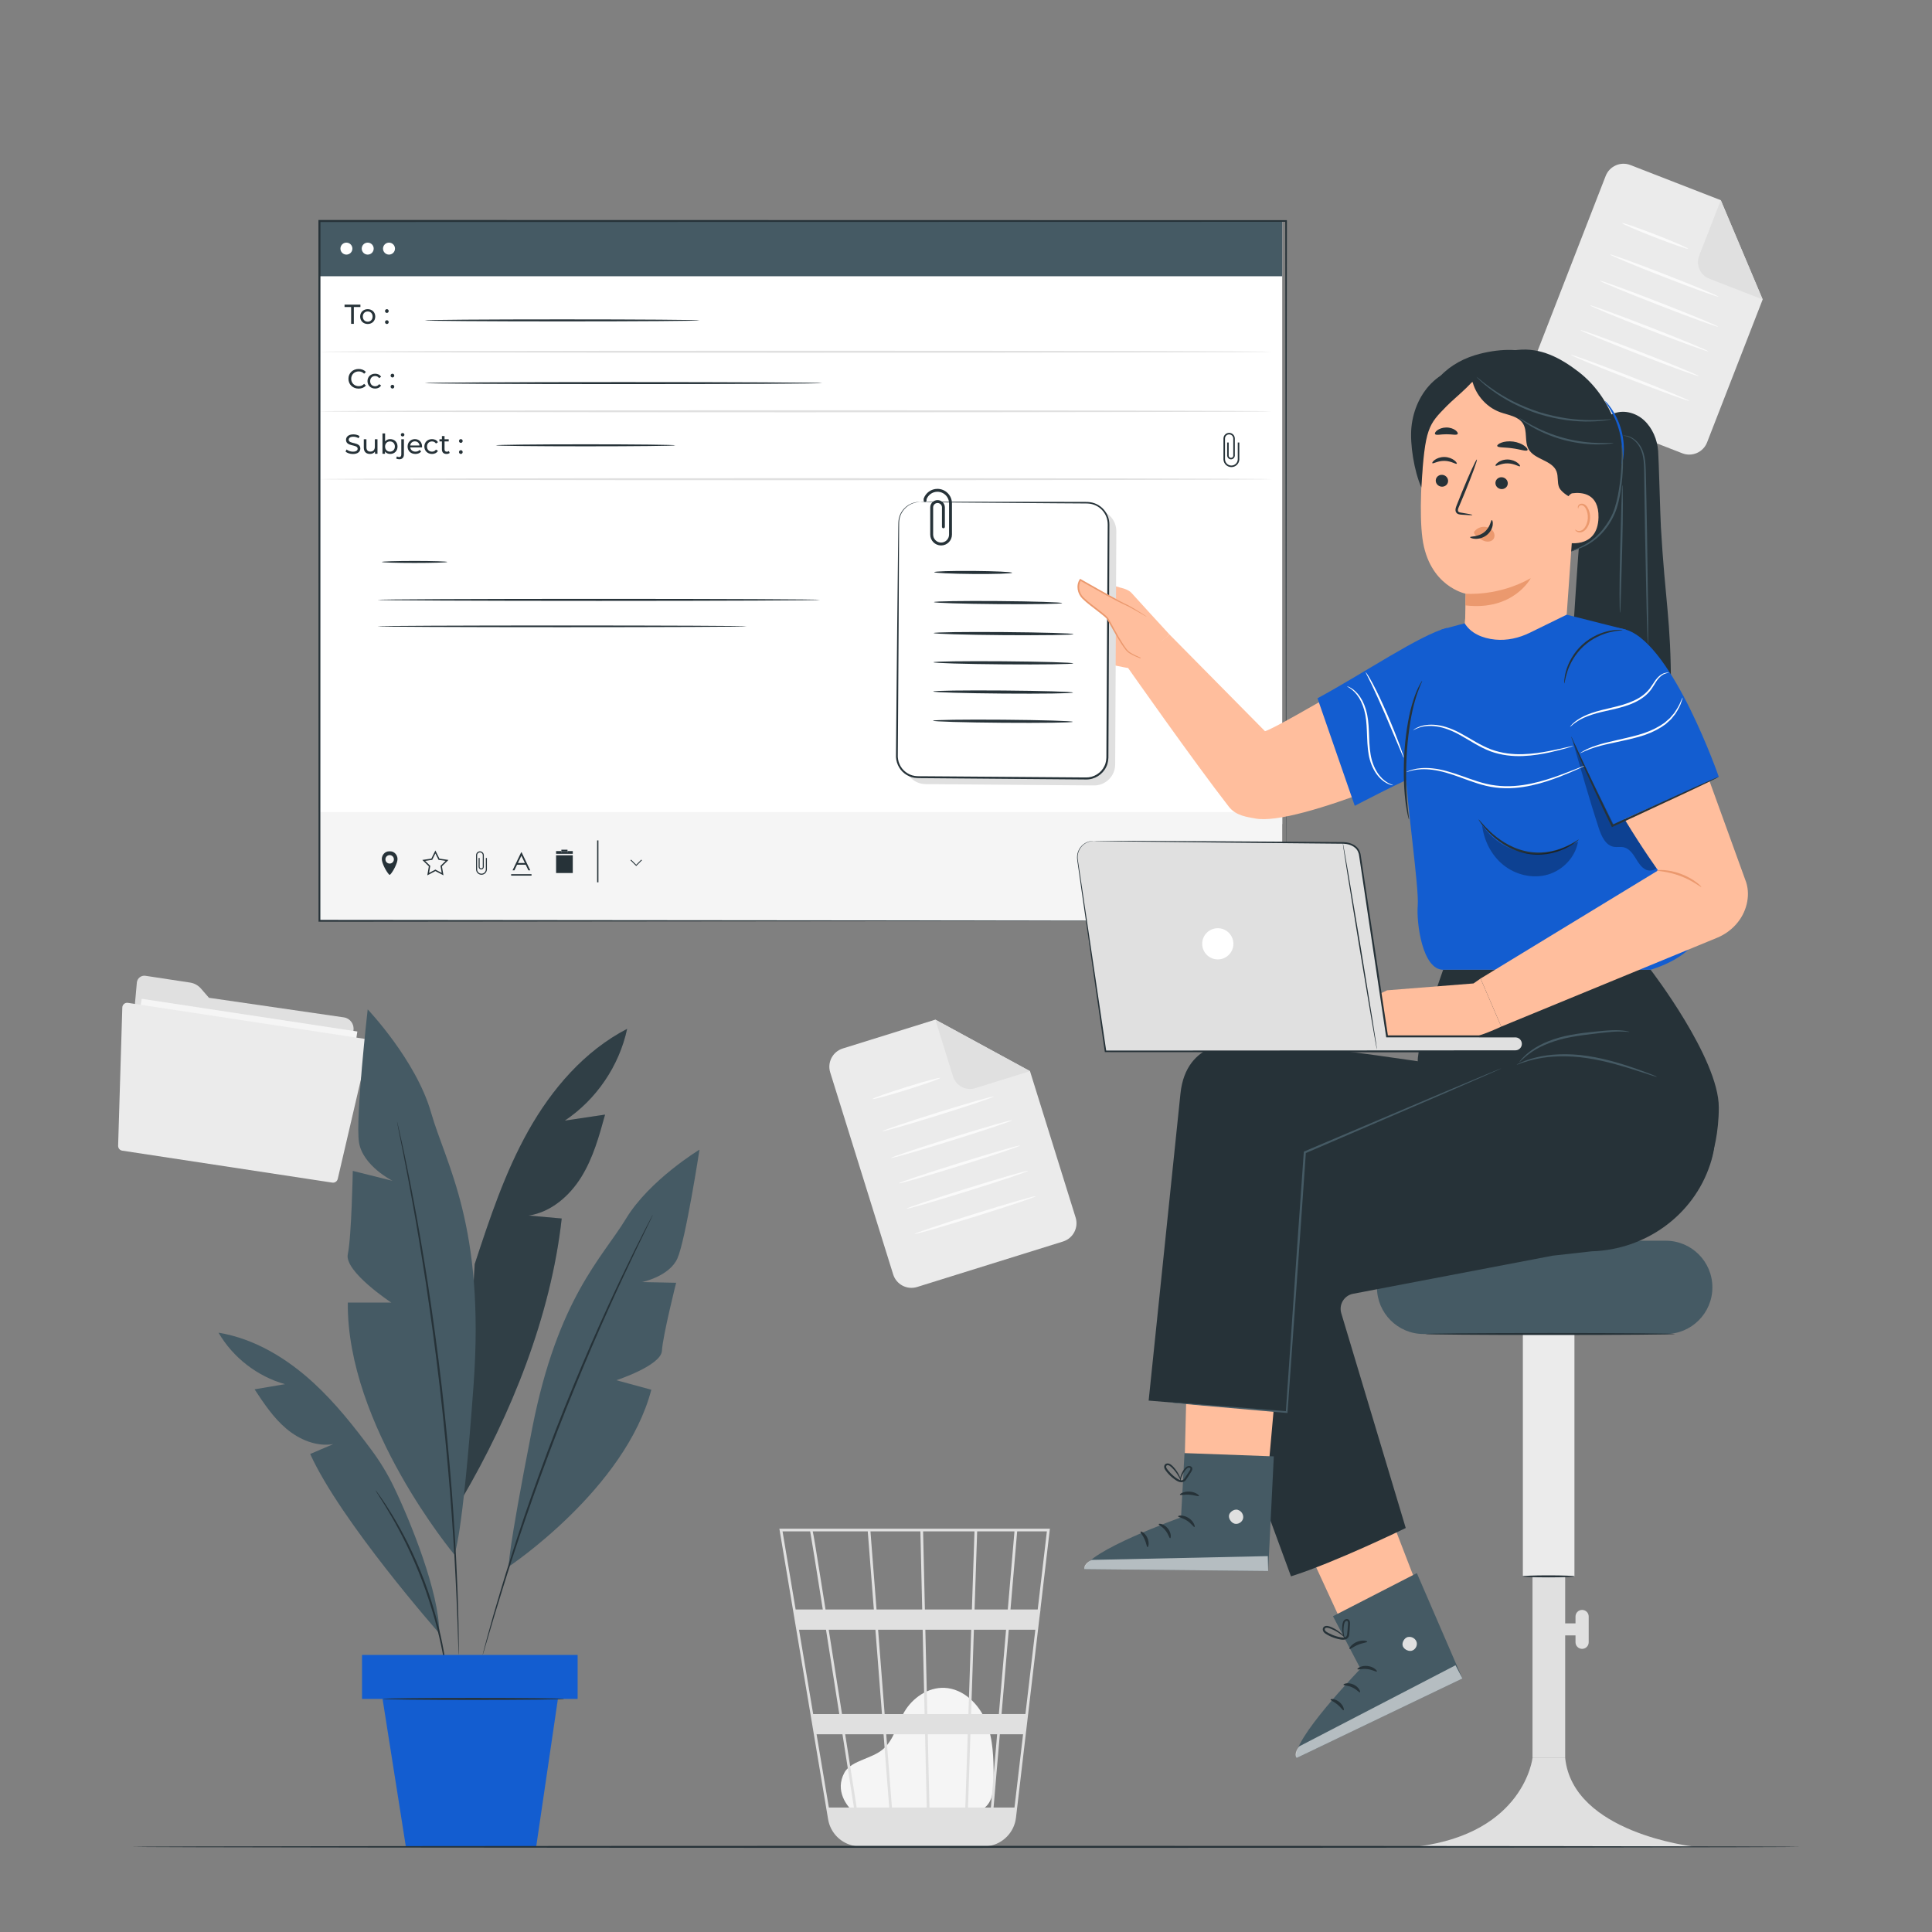<?xml version="1.0" encoding="utf-8"?>
<!-- Generator: Adobe Illustrator 27.5.0, SVG Export Plug-In . SVG Version: 6.00 Build 0)  -->
<svg version="1.1" xmlns="http://www.w3.org/2000/svg" xmlns:xlink="http://www.w3.org/1999/xlink" x="0px" y="0px"
	 viewBox="0 0 500 500" style="enable-background:new 0 0 500 500;" xml:space="preserve">
<rect x="0" y="0" width="500" height="500" fill="#808080" stroke="none"/>
<g id="Background_Complete">
	<g>
		<g>
			<g>
				<g>
					<path style="fill:#F5F5F5;" d="M220.795,468.831c-1.496-1.283-4.834-5.348-2.26-10.077c0.944-1.734,2.947-2.591,4.762-3.355
						c1.814-0.764,3.72-1.428,5.221-2.705c2.831-2.408,3.612-6.409,5.491-9.622c2.157-3.688,6.184-6.451,10.438-6.258
						c4.872,0.221,8.934,4.2,10.776,8.737c1.842,4.536,1.906,9.574,1.944,14.473c0.021,2.709-0.099,5.763-2.088,7.592
						c-1.834,1.687-4.594,1.708-7.079,1.631c-8.874-0.273-17.748-0.545-26.622-0.818"/>
				</g>
			</g>
		</g>
		<g>
			<g>
				<g>
					<g>
						<path style="fill:#E0E0E0;" d="M271.712,395.626h-70.011l12.611,75.199c0.551,3.284,2.928,5.816,5.977,6.695
							c0.081,0.025,0.164,0.044,0.245,0.067c0.208,0.053,0.409,0.124,0.623,0.161c0.462,0.095,0.939,0.144,1.424,0.164
							c0.004,0.023,0.008,0.049,0.011,0.072l0.341-0.054c0.001,0,0.002,0,0.002,0h31.203c0.587,0,1.16-0.06,1.715-0.171
							c3.685-0.57,6.634-3.527,7.083-7.35l6.079-51.813l0.274-2.06h-0.032l2.408-20.52L271.712,395.626z M258.504,443.594h-7.185
							l0.725-21.824h8.324L258.504,443.594z M261.066,421.769h6.878l-2.561,21.824h-6.182L261.066,421.769z M240.54,467.787
							l-0.437-18.96h10.346l-0.63,18.96H240.54z M229.355,448.827h10.053l0.437,18.96h-9.017L229.355,448.827z M230.132,467.787
							h-8.429c-0.801-5.119-1.843-11.772-2.972-18.96h9.927L230.132,467.787z M228.948,443.594l-1.696-21.824h11.533l0.503,21.824
							H228.948z M239.983,443.594l-0.503-21.824h11.869l-0.725,21.824H239.983z M239.36,416.535l-0.465-20.211h13.3l-0.671,20.211
							H239.36z M238.665,416.535h-11.82l-1.571-20.211h12.924L238.665,416.535z M226.149,416.535h-12.505
							c-0.443-2.791-0.863-5.434-1.242-7.811c-1.305-8.172-1.795-11.244-2.067-12.4h14.243L226.149,416.535z M226.555,421.769
							l1.696,21.824H217.91c-0.348-2.214-0.7-4.454-1.053-6.696c-0.811-5.152-1.622-10.302-2.385-15.128H226.555z M217.206,443.594
							h-6.756l-3.661-21.824h6.978C214.834,428.514,216.016,436.021,217.206,443.594z M218.028,448.827
							c1.03,6.561,2.043,13.03,2.971,18.96h-6.491l-3.18-18.96H218.028z M250.516,467.787l0.63-18.96h6.911l-1.62,18.96H250.516z
							 M252.218,416.535l0.671-20.211h9.653l-1.727,20.211H252.218z M209.672,396.324c0.278,1.461,1.555,9.414,3.267,20.211h-7.027
							l-3.39-20.211H209.672z M262.546,467.787h-5.411l1.62-18.96h6.016L262.546,467.787z M268.559,416.535h-7.045l1.727-20.211
							h7.69L268.559,416.535z"/>
					</g>
				</g>
			</g>
		</g>
	</g>
	<g>
		<g>
			<g>
				<g>
					<g>
						<g>
							<g>
								<g>
									<path style="fill:#EBEBEB;" d="M275.117,321.299l-37.767,11.771c-2.61,0.813-5.385-0.643-6.198-3.253l-16.293-52.274
										c-0.813-2.61,0.643-5.385,3.253-6.198l23.952-7.465l24.497,13.331l11.81,37.89
										C279.183,317.71,277.727,320.485,275.117,321.299z"/>
								</g>
							</g>
						</g>
					</g>
				</g>
			</g>
			<g>
				<g>
					<g>
						<g>
							<g>
								<g>
									<path style="fill:#E0E0E0;" d="M242.063,263.879l4.585,14.712c0.757,2.427,3.337,3.782,5.764,3.026l14.147-4.407
										L242.063,263.879z"/>
								</g>
							</g>
						</g>
					</g>
				</g>
			</g>
		</g>
		<g>
			<g>
				<g>
					<g>
						<g>
							<path style="fill:#FAFAFA;" d="M243.294,278.978c0.059,0.189-3.805,1.561-8.629,3.065c-4.826,1.504-8.784,2.57-8.843,2.381
								c-0.059-0.189,3.804-1.561,8.63-3.065C239.276,279.855,243.235,278.789,243.294,278.978z"/>
						</g>
					</g>
				</g>
			</g>
		</g>
		<g>
			<g>
				<g>
					<g>
						<g>
							<path style="fill:#FAFAFA;" d="M257.171,283.779c0.059,0.189-6.331,2.349-14.271,4.823
								c-7.943,2.476-14.427,4.329-14.486,4.14c-0.059-0.189,6.33-2.349,14.273-4.824
								C250.627,285.443,257.112,283.59,257.171,283.779z"/>
						</g>
					</g>
				</g>
			</g>
		</g>
		<g>
			<g>
				<g>
					<g>
						<g>
							<path style="fill:#FAFAFA;" d="M261.926,289.918c0.059,0.189-6.911,2.53-15.566,5.227
								c-8.658,2.698-15.722,4.732-15.781,4.543c-0.059-0.189,6.91-2.529,15.568-5.227
								C254.802,291.763,261.867,289.729,261.926,289.918z"/>
						</g>
					</g>
				</g>
			</g>
		</g>
		<g>
			<g>
				<g>
					<g>
						<g>
							<path style="fill:#FAFAFA;" d="M263.969,296.471c0.059,0.189-6.911,2.53-15.566,5.227
								c-8.658,2.699-15.722,4.732-15.781,4.543c-0.059-0.189,6.91-2.529,15.568-5.228
								C256.844,298.316,263.91,296.282,263.969,296.471z"/>
						</g>
					</g>
				</g>
			</g>
		</g>
		<g>
			<g>
				<g>
					<g>
						<g>
							<path style="fill:#FAFAFA;" d="M266.011,303.025c0.059,0.189-6.911,2.53-15.566,5.227
								c-8.658,2.699-15.722,4.732-15.781,4.543c-0.059-0.189,6.91-2.529,15.568-5.228
								C258.887,304.87,265.952,302.836,266.011,303.025z"/>
						</g>
					</g>
				</g>
			</g>
		</g>
		<g>
			<g>
				<g>
					<g>
						<g>
							<path style="fill:#FAFAFA;" d="M268.054,309.578c0.059,0.189-6.911,2.53-15.566,5.227
								c-8.658,2.698-15.722,4.732-15.781,4.543c-0.059-0.189,6.91-2.529,15.568-5.228
								C260.929,311.423,267.995,309.389,268.054,309.578z"/>
						</g>
					</g>
				</g>
			</g>
		</g>
	</g>
	<g>
		<g>
			<g>
				<g>
					<g>
						<g>
							<g>
								<g>
									<path style="fill:#EBEBEB;" d="M435.382,117.311l-36.868-14.342c-2.547-0.991-3.81-3.86-2.818-6.407l19.851-51.03
										c0.991-2.548,3.86-3.81,6.407-2.819l23.382,9.095l10.842,25.695l-14.388,36.988
										C440.798,117.04,437.929,118.301,435.382,117.311z"/>
								</g>
							</g>
						</g>
					</g>
				</g>
			</g>
			<g>
				<g>
					<g>
						<g>
							<g>
								<g>
									<path style="fill:#E0E0E0;" d="M445.335,51.808l-5.587,14.362c-0.922,2.369,0.252,5.037,2.621,5.959l13.808,5.374
										L445.335,51.808z"/>
								</g>
							</g>
						</g>
					</g>
				</g>
			</g>
		</g>
		<g>
			<g>
				<g>
					<g>
						<g>
							<path style="fill:#FAFAFA;" d="M436.885,64.382c-0.072,0.184-3.949-1.151-8.658-2.983c-4.711-1.833-8.47-3.467-8.399-3.652
								c0.072-0.185,3.948,1.151,8.659,2.983C433.196,62.562,436.957,64.197,436.885,64.382z"/>
						</g>
					</g>
				</g>
			</g>
		</g>
		<g>
			<g>
				<g>
					<g>
						<g>
							<path style="fill:#FAFAFA;" d="M444.742,76.787c-0.072,0.184-6.415-2.111-14.165-5.126
								c-7.754-3.016-13.979-5.61-13.907-5.795c0.072-0.185,6.413,2.11,14.167,5.126C438.587,74.008,444.814,76.602,444.742,76.787z
								"/>
						</g>
					</g>
				</g>
			</g>
		</g>
		<g>
			<g>
				<g>
					<g>
						<g>
							<path style="fill:#FAFAFA;" d="M444.632,84.551c-0.072,0.185-6.981-2.331-15.43-5.617
								c-8.452-3.288-15.243-6.102-15.171-6.286c0.072-0.184,6.979,2.33,15.431,5.618C437.911,81.552,444.704,84.367,444.632,84.551
								z"/>
						</g>
					</g>
				</g>
			</g>
		</g>
		<g>
			<g>
				<g>
					<g>
						<g>
							<path style="fill:#FAFAFA;" d="M442.144,90.948c-0.072,0.185-6.981-2.331-15.429-5.617
								c-8.452-3.288-15.243-6.102-15.171-6.286c0.072-0.184,6.979,2.33,15.431,5.618C435.423,87.949,442.215,90.764,442.144,90.948
								z"/>
						</g>
					</g>
				</g>
			</g>
		</g>
		<g>
			<g>
				<g>
					<g>
						<g>
							<path style="fill:#FAFAFA;" d="M439.655,97.346c-0.072,0.185-6.981-2.331-15.43-5.617
								c-8.452-3.288-15.243-6.102-15.171-6.286c0.072-0.185,6.979,2.33,15.431,5.618C432.934,94.347,439.727,97.161,439.655,97.346
								z"/>
						</g>
					</g>
				</g>
			</g>
		</g>
		<g>
			<g>
				<g>
					<g>
						<g>
							<path style="fill:#FAFAFA;" d="M437.166,103.743c-0.072,0.185-6.981-2.331-15.429-5.617
								c-8.452-3.288-15.243-6.102-15.171-6.286c0.072-0.185,6.979,2.33,15.431,5.618
								C430.446,100.744,437.238,103.559,437.166,103.743z"/>
						</g>
					</g>
				</g>
			</g>
		</g>
	</g>
	<g>
		<g>
			<path style="fill:#E0E0E0;" d="M88.998,263.298c1.604,0.233,2.714,1.734,2.48,3.355c-0.148,1.027-0.295,2.035-0.362,2.48
				l-3.393,22.31c-0.163,1.069-1.152,1.805-2.21,1.644l-51.067-7.768c-1.012-0.154-1.729-1.077-1.636-2.107l2.607-28.915
				c0.101-1.124,1.12-1.931,2.225-1.763l11.551,1.757c1.091,0.166,2.088,0.715,2.815,1.551l2.075,2.387L88.998,263.298z"/>
		</g>
		<g>
			
				<rect x="33.669" y="262.449" transform="matrix(0.989 0.15 -0.15 0.989 42.731 -6.128)" style="fill:#F5F5F5;" width="56.439" height="34.061"/>
		</g>
		<g>
			<path style="fill:#EBEBEB;" d="M31.652,260.746l-1.081,35.764c-0.019,0.635,0.434,1.184,1.057,1.279l54.377,8.271
				c0.643,0.098,1.254-0.32,1.403-0.96l8.079-34.699c0.166-0.715-0.305-1.419-1.024-1.529l-61.375-9.336
				C32.348,259.424,31.675,259.991,31.652,260.746z"/>
		</g>
	</g>
</g>
<g id="Background_Simple" style="display:none;">
	<path style="display:inline;fill:#F5F5F5;" d="M411.19,97.274l-2.065-3.403c-17.41-28.69-48.887-45.984-82.075-43.886
		c-4.266,0.27-8.514,0.847-12.705,1.744c-30.174,6.459-56.429,29.277-67.312,58.5c-6.4,17.187-8.188,36.975-20.334,50.617
		c-15.807,17.754-42.643,18.312-66.238,17.576c-23.594-0.736-50.449-0.108-66.179,17.716c-9.852,11.163-12.982,27.038-12.188,41.987
		c2.103,39.58,29.683,74.97,64.758,92.561c35.075,17.591,76.371,19.166,114.758,11.428c53.776-10.84,104.916-40.61,135.655-86.59
		C428.005,209.545,435.785,146.902,411.19,97.274z"/>
</g>
<g id="Plant">
	<g>
		<path style="fill:#455A64;" d="M162.303,266.263c-11.031,5.714-19.489,15.552-25.571,26.384
			c-6.082,10.832-10.002,22.718-13.885,34.518l-3.398,60.859c12.835-21.835,23.137-47.504,25.92-72.679
			c-2.847-0.254-5.694-0.507-8.541-0.761c5.727-0.874,10.534-5.024,13.592-9.944c3.058-4.92,4.633-10.594,6.169-16.179
			c-3.474,0.516-6.947,1.033-10.421,1.549C154.33,284.564,160.246,275.856,162.303,266.263z"/>
		<g style="opacity:0.3;">
			<path d="M162.303,266.263c-11.031,5.714-19.489,15.552-25.571,26.384c-6.082,10.832-10.002,22.718-13.885,34.518l-3.398,60.859
				c12.835-21.835,23.137-47.504,25.92-72.679c-2.847-0.254-5.694-0.507-8.541-0.761c5.727-0.874,10.534-5.024,13.592-9.944
				c3.058-4.92,4.633-10.594,6.169-16.179c-3.474,0.516-6.947,1.033-10.421,1.549C154.33,284.564,160.246,275.856,162.303,266.263z"
				/>
		</g>
		<path style="fill:#455A64;" d="M117.55,402.284c0,0-27.859-33.345-27.537-65.176h11.254c0,0-12.224-8.038-11.256-12.54
			c0.967-4.502,1.289-21.543,1.289-21.543l10.289,2.572c0,0-7.717-3.858-8.681-9.967c-0.965-6.109,2.251-34.404,2.251-34.404
			s12.54,13.183,16.398,26.687s13.986,29.259,11.012,70.416C119.594,399.485,117.55,402.284,117.55,402.284z"/>
		<path style="fill:#455A64;" d="M131.673,405.431c0,0,30.182-20.107,36.888-45.769l-9.048-2.462c0,0,11.586-3.788,11.793-7.619
			c0.207-3.831,3.677-17.602,3.677-17.602l-8.835-0.183c0,0,7.048-1.414,9.16-6.114c2.112-4.701,5.718-28.152,5.718-28.152
			s-12.966,7.855-19.023,17.868s-17.646,20.464-24.26,54.203C131.132,403.34,131.673,405.431,131.673,405.431z"/>
		<g>
			<path style="fill:#263238;" d="M102.767,290.298c0.009-0.002,0.043,0.115,0.1,0.346c0.061,0.257,0.141,0.596,0.243,1.026
				c0.209,0.935,0.505,2.263,0.884,3.957c0.386,1.718,0.835,3.824,1.322,6.277c0.495,2.451,1.073,5.24,1.638,8.337
				c1.193,6.182,2.452,13.574,3.748,21.797c1.256,8.229,2.51,17.297,3.625,26.839c1.092,9.548,1.94,18.665,2.595,26.965
				c0.614,8.303,1.075,15.788,1.324,22.079c0.157,3.144,0.23,5.991,0.307,8.491c0.086,2.499,0.129,4.653,0.145,6.413
				c0.018,1.736,0.032,3.095,0.042,4.054c-0.001,0.442-0.002,0.79-0.002,1.054c-0.003,0.238-0.01,0.359-0.019,0.359
				c-0.009,0-0.021-0.121-0.035-0.358c-0.012-0.264-0.029-0.612-0.049-1.053c-0.033-0.957-0.08-2.316-0.14-4.051
				c-0.047-1.759-0.12-3.911-0.233-6.408c-0.104-2.498-0.204-5.342-0.384-8.484c-0.296-6.286-0.795-13.763-1.435-22.059
				c-0.681-8.293-1.542-17.401-2.634-26.943c-1.114-9.536-2.353-18.598-3.582-26.827c-1.269-8.222-2.489-15.615-3.635-21.803
				c-0.542-3.1-1.094-5.892-1.562-8.348c-0.46-2.457-0.88-4.569-1.235-6.293c-0.337-1.703-0.602-3.036-0.788-3.976
				c-0.081-0.434-0.144-0.777-0.192-1.037C102.775,290.421,102.759,290.3,102.767,290.298z"/>
		</g>
		<path style="fill:#455A64;" d="M113.686,422.703c0,0-25.494-28.927-33.41-46.413l5.976-2.553
			c-4.332,0.715-8.769-1.147-12.128-3.974c-3.359-2.827-5.825-6.546-8.244-10.21l7.872-1.33c-7.159-2.009-13.466-6.895-17.2-13.324
			c9.29,1.528,17.694,6.63,24.619,13.008c5.609,5.165,10.358,11.16,14.919,17.286c2.225,2.988,4.172,6.172,5.794,9.526
			C106.167,393.575,113.7,412.08,113.686,422.703z"/>
		<g>
			<path style="fill:#263238;" d="M168.962,314.367c0.008,0.004-0.032,0.104-0.118,0.294c-0.1,0.215-0.23,0.492-0.392,0.841
				c-0.37,0.765-0.89,1.84-1.552,3.209c-1.367,2.777-3.303,6.816-5.646,11.83c-2.351,5.01-5.055,11.019-7.961,17.733
				c-2.882,6.724-5.951,14.159-9.005,22.03c-3.036,7.88-5.768,15.448-8.16,22.363c-2.367,6.924-4.409,13.189-6.039,18.477
				c-1.639,5.285-2.924,9.576-3.781,12.55c-0.431,1.458-0.77,2.603-1.011,3.418c-0.114,0.367-0.205,0.659-0.275,0.885
				c-0.065,0.199-0.102,0.299-0.111,0.297c-0.009-0.002,0.012-0.108,0.06-0.311c0.058-0.23,0.132-0.527,0.226-0.899
				c0.219-0.822,0.526-1.976,0.917-3.445c0.797-2.992,2.029-7.3,3.624-12.603c1.587-5.305,3.594-11.587,5.937-18.525
				c2.369-6.929,5.089-14.508,8.128-22.396c3.056-7.877,6.142-15.314,9.05-22.033c2.933-6.709,5.673-12.706,8.068-17.699
				c2.387-4.996,4.374-9.013,5.798-11.763c0.699-1.351,1.249-2.411,1.64-3.166c0.181-0.339,0.326-0.608,0.438-0.817
				C168.898,314.454,168.954,314.363,168.962,314.367z"/>
		</g>
		<g>
			<path style="fill:#263238;" d="M115.848,435.098c-0.018,0.002-0.059-0.181-0.122-0.532c-0.066-0.409-0.149-0.916-0.249-1.535
				c-0.194-1.335-0.526-3.261-0.993-5.626c-0.458-2.368-1.113-5.164-1.948-8.239c-0.862-3.067-1.919-6.409-3.208-9.853
				c-1.309-3.438-2.724-6.645-4.105-9.517c-1.406-2.86-2.763-5.392-3.984-7.471c-1.213-2.083-2.236-3.748-2.973-4.878
				c-0.334-0.531-0.607-0.966-0.828-1.317c-0.184-0.305-0.274-0.469-0.26-0.48c0.015-0.01,0.133,0.135,0.346,0.42
				c0.242,0.336,0.543,0.754,0.91,1.264c0.79,1.098,1.864,2.736,3.121,4.803c1.266,2.062,2.662,4.586,4.098,7.447
				c1.41,2.873,2.846,6.091,4.162,9.545c1.295,3.46,2.344,6.823,3.184,9.911c0.813,3.096,1.434,5.912,1.847,8.297
				c0.422,2.382,0.7,4.321,0.832,5.668c0.061,0.625,0.112,1.137,0.152,1.55C115.86,434.909,115.866,435.096,115.848,435.098z"/>
		</g>
		<rect x="93.691" y="428.294" style="fill:#135dd0;" width="55.798" height="11.382"/>
		<polygon style="fill:#135dd0;" points="99.007,439.676 105.043,477.96 138.759,477.96 144.385,439.676 		"/>
		<g>
			<path style="fill:#263238;" d="M146.065,439.676c0,0.144-10.555,0.26-23.573,0.26c-13.022,0-23.575-0.116-23.575-0.26
				c0-0.144,10.553-0.26,23.575-0.26C135.51,439.416,146.065,439.532,146.065,439.676z"/>
		</g>
	</g>
</g>
<g id="Screen">
	<g>
		<g>
			<rect x="82.672" y="57.191" style="fill:#FFFFFF;" width="249.166" height="156.074"/>
			<rect x="82.672" y="57.191" style="fill:#455A64;" width="249.166" height="14.303"/>
			<rect x="82.578" y="210.165" style="fill:#F5F5F5;" width="249.26" height="28.139"/>
			<polygon style="fill:none;" points="115.328,222.796 113.498,222.529 112.678,220.869 111.86,222.529 110.028,222.796 
				111.354,224.087 111.338,224.176 111.04,225.911 112.678,225.048 114.315,225.911 114.004,224.087 114.067,224.025 			"/>
			<path style="fill:none;" d="M100.844,221.299c-0.606,0-1.097,0.491-1.097,1.097c0,0.606,0.491,1.097,1.097,1.097
				c0.606,0,1.096-0.491,1.096-1.097C101.94,221.79,101.449,221.299,100.844,221.299z"/>
			<path style="fill:#263238;" d="M133.818,223.784h2.229l0.703,1.459h0.479l-2.23-4.658h-0.123l-2.236,4.658h0.484L133.818,223.784
				z M134.935,221.461l0.902,1.888h-1.807L134.935,221.461z"/>
			<rect x="132.282" y="226.235" style="fill:#263238;" width="5.278" height="0.372"/>
			<path style="fill:#263238;" d="M101.022,220.324c-0.005,0-0.01,0-0.015,0h-0.326c-0.005,0-0.01,0-0.015,0
				c-1.024,0-1.854,0.946-1.854,2.001c0,1.056,1.137,3.23,1.854,3.97c0,0,0.139,0.244,0.357,0c0.717-0.739,1.854-2.914,1.854-3.97
				C102.875,221.27,102.046,220.324,101.022,220.324z M100.844,223.493c-0.606,0-1.097-0.491-1.097-1.097
				c0-0.606,0.491-1.097,1.097-1.097c0.606,0,1.096,0.491,1.096,1.097C101.94,223.002,101.449,223.493,100.844,223.493z"/>
			<path style="fill:#263238;" d="M125.737,224.979c0,0.623-0.507,1.129-1.129,1.129c-0.623,0-1.129-0.507-1.129-1.129v-3.65
				c0-0.403,0.328-0.731,0.731-0.731c0.403,0,0.731,0.328,0.731,0.731v3.095h0.003c-0.048,0.186-0.21,0.324-0.405,0.324
				c-0.196,0-0.36-0.141-0.406-0.33v-2.384h-0.273v2.278v0.002v0.11h0.011c0.053,0.33,0.331,0.584,0.668,0.584
				c0.337,0,0.616-0.254,0.669-0.584h0.006v-0.061c0.001-0.017,0.005-0.033,0.005-0.051h-0.005v-3.017h-0.002
				c-0.018-0.538-0.46-0.971-1.003-0.971c-0.542,0-0.984,0.432-1.002,0.971h-0.002v3.812h0.007c0.065,0.714,0.666,1.275,1.396,1.275
				c0.73,0,1.331-0.561,1.396-1.275h0.006v-3.072h-0.273V224.979z"/>
			<path style="fill:#263238;" d="M113.723,222.216l-1.045-2.116l-1.045,2.116l-2.337,0.34l1.691,1.649l-0.399,2.328l2.091-1.099
				l2.091,1.099l-0.399-2.328l1.691-1.649L113.723,222.216z M114.315,225.911l-1.638-0.863l-1.638,0.863l0.298-1.735l0.017-0.088
				l-1.327-1.292l1.833-0.267l0.817-1.66l0.821,1.66l1.829,0.267l-1.261,1.229l-0.063,0.063L114.315,225.911z"/>
			<path style="fill:#263238;" d="M154.873,217.498h-0.34v10.847h0.34V217.498z M154.702,228.344v-10.846V228.344z"/>
			<rect x="143.916" y="221.337" style="fill:#263238;" width="4.318" height="4.602"/>
			<polygon style="fill:#263238;" points="145.28,220.259 145.28,220.613 146.871,220.613 146.871,220.259 148.234,220.259 
				148.234,220.967 143.916,220.967 143.916,220.259 			"/>
			<rect x="145.28" y="219.905" style="fill:#263238;" width="1.591" height="0.354"/>
			<rect x="145.28" y="220.259" style="fill:#263238;" width="1.591" height="0.354"/>
			<polygon style="fill:#263238;" points="164.648,223.802 165.974,222.476 166.135,222.637 164.648,224.123 163.161,222.637 
				163.322,222.476 			"/>
			<path style="fill:#263238;" d="M318.1,112.021c-0.793,0-1.44,0.633-1.467,1.42h-0.003v5.578h0.01
				c0.095,1.044,0.974,1.865,2.042,1.865c1.068,0,1.948-0.821,2.043-1.865h0.009v-4.495h-0.4v4.308c0,0.911-0.741,1.652-1.653,1.652
				c-0.911,0-1.652-0.741-1.652-1.652v-5.341c0-0.59,0.48-1.07,1.07-1.07c0.59,0,1.07,0.48,1.07,1.07v4.529h0.005
				c-0.07,0.272-0.308,0.474-0.592,0.474c-0.287,0-0.527-0.206-0.595-0.483v-3.488h-0.4v3.333h0l0,0.002v0.162h0.016
				c0.077,0.483,0.485,0.854,0.978,0.854c0.494,0,0.901-0.371,0.978-0.854h0.009v-0.09c0.002-0.025,0.007-0.049,0.007-0.074h-0.007
				v-4.415h-0.002C319.541,112.654,318.894,112.021,318.1,112.021z"/>
			<path style="fill:#263238;" d="M90.871,79.458h-1.703v-0.617h4.108v0.617h-1.703v4.35h-0.702V79.458z"/>
			<path style="fill:#263238;" d="M93.208,81.927c0-1.121,0.83-1.915,1.958-1.915c1.128,0,1.951,0.794,1.951,1.915
				s-0.823,1.923-1.951,1.923C94.038,83.85,93.208,83.048,93.208,81.927z M96.429,81.927c0-0.802-0.539-1.32-1.263-1.32
				c-0.724,0-1.27,0.518-1.27,1.32c0,0.802,0.546,1.327,1.27,1.327C95.89,83.255,96.429,82.729,96.429,81.927z"/>
			<path style="fill:#263238;" d="M99.643,80.494c0-0.284,0.22-0.482,0.483-0.482c0.255,0,0.468,0.199,0.468,0.482
				s-0.213,0.49-0.468,0.49C99.864,80.984,99.643,80.778,99.643,80.494z M99.643,83.361c0-0.284,0.22-0.483,0.483-0.483
				c0.255,0,0.468,0.199,0.468,0.483c0,0.284-0.213,0.489-0.468,0.489C99.864,83.85,99.643,83.645,99.643,83.361z"/>
			<path style="fill:#263238;" d="M90.179,98.031c0-1.469,1.121-2.54,2.633-2.54c0.766,0,1.433,0.263,1.887,0.773l-0.461,0.447
				c-0.383-0.404-0.851-0.589-1.397-0.589c-1.121,0-1.951,0.809-1.951,1.909c0,1.1,0.83,1.909,1.951,1.909
				c0.546,0,1.015-0.191,1.397-0.596l0.461,0.447c-0.454,0.511-1.121,0.78-1.895,0.78C91.3,100.571,90.179,99.5,90.179,98.031z"/>
			<path style="fill:#263238;" d="M95.105,98.634c0-1.121,0.83-1.916,1.987-1.916c0.674,0,1.234,0.276,1.533,0.802l-0.518,0.334
				c-0.241-0.369-0.61-0.54-1.022-0.54c-0.738,0-1.291,0.518-1.291,1.32c0,0.816,0.553,1.327,1.291,1.327
				c0.411,0,0.78-0.17,1.022-0.54l0.518,0.327c-0.298,0.525-0.858,0.809-1.533,0.809C95.935,100.557,95.105,99.756,95.105,98.634z"
				/>
			<path style="fill:#263238;" d="M101.087,97.201c0-0.284,0.22-0.482,0.483-0.482c0.255,0,0.468,0.199,0.468,0.482
				c0,0.284-0.213,0.49-0.468,0.49C101.307,97.691,101.087,97.485,101.087,97.201z M101.087,100.068c0-0.284,0.22-0.483,0.483-0.483
				c0.255,0,0.468,0.199,0.468,0.483c0,0.284-0.213,0.489-0.468,0.489C101.307,100.557,101.087,100.352,101.087,100.068z"/>
			<path style="fill:#263238;" d="M89.43,116.872l0.262-0.554c0.369,0.334,1.001,0.575,1.639,0.575c0.858,0,1.228-0.333,1.228-0.766
				c0-1.213-3.008-0.447-3.008-2.292c0-0.766,0.596-1.419,1.901-1.419c0.582,0,1.185,0.156,1.597,0.44l-0.234,0.567
				c-0.433-0.276-0.923-0.404-1.362-0.404c-0.844,0-1.206,0.355-1.206,0.788c0,1.213,3.008,0.454,3.008,2.278
				c0,0.759-0.61,1.412-1.923,1.412C90.573,117.496,89.828,117.241,89.43,116.872z"/>
			<path style="fill:#263238;" d="M97.692,113.679v3.761h-0.646v-0.567c-0.276,0.39-0.745,0.61-1.277,0.61
				c-0.972,0-1.618-0.532-1.618-1.639v-2.164h0.681v2.086c0,0.738,0.369,1.107,1.015,1.107c0.709,0,1.164-0.44,1.164-1.249v-1.944
				H97.692z"/>
			<path style="fill:#263238;" d="M102.88,115.559c0,1.149-0.802,1.923-1.901,1.923c-0.554,0-1.036-0.213-1.341-0.639v0.596h-0.653
				v-5.265h0.681v2.072c0.312-0.404,0.781-0.603,1.313-0.603C102.078,113.644,102.88,114.41,102.88,115.559z M102.192,115.559
				c0-0.802-0.546-1.32-1.27-1.32c-0.716,0-1.263,0.518-1.263,1.32c0,0.802,0.546,1.327,1.263,1.327
				C101.646,116.886,102.192,116.361,102.192,115.559z"/>
			<path style="fill:#263238;" d="M102.52,118.631l0.22-0.525c0.135,0.113,0.333,0.177,0.553,0.177c0.362,0,0.56-0.227,0.56-0.66
				v-3.945h0.681v3.931c0,0.766-0.426,1.249-1.199,1.249C103.024,118.858,102.712,118.788,102.52,118.631z M103.734,112.515
				c0-0.248,0.199-0.447,0.461-0.447c0.263,0,0.461,0.191,0.461,0.433c0,0.255-0.191,0.454-0.461,0.454
				C103.932,112.955,103.734,112.764,103.734,112.515z"/>
			<path style="fill:#263238;" d="M109.216,115.786h-3.051c0.085,0.66,0.618,1.1,1.362,1.1c0.44,0,0.809-0.149,1.086-0.454
				l0.376,0.44c-0.341,0.397-0.859,0.61-1.483,0.61c-1.213,0-2.022-0.802-2.022-1.923c0-1.114,0.802-1.916,1.888-1.916
				c1.085,0,1.859,0.78,1.859,1.937C109.23,115.637,109.223,115.722,109.216,115.786z M106.165,115.297h2.413
				c-0.071-0.632-0.546-1.079-1.206-1.079C106.719,114.218,106.236,114.658,106.165,115.297z"/>
			<path style="fill:#263238;" d="M109.822,115.559c0-1.121,0.83-1.916,1.987-1.916c0.674,0,1.235,0.276,1.533,0.802l-0.518,0.334
				c-0.241-0.369-0.61-0.54-1.021-0.54c-0.738,0-1.292,0.518-1.292,1.32c0,0.816,0.553,1.327,1.292,1.327
				c0.411,0,0.78-0.17,1.021-0.539l0.518,0.327c-0.298,0.525-0.858,0.809-1.533,0.809
				C110.652,117.482,109.822,116.68,109.822,115.559z"/>
			<path style="fill:#263238;" d="M116.381,117.22c-0.206,0.177-0.518,0.262-0.823,0.262c-0.759,0-1.192-0.418-1.192-1.178v-2.065
				h-0.639v-0.561h0.639v-0.823h0.681v0.823h1.079v0.561h-1.079v2.037c0,0.404,0.213,0.631,0.589,0.631
				c0.199,0,0.39-0.064,0.532-0.177L116.381,117.22z"/>
			<path style="fill:#263238;" d="M118.787,114.126c0-0.284,0.22-0.482,0.483-0.482c0.255,0,0.468,0.199,0.468,0.482
				c0,0.284-0.213,0.49-0.468,0.49C119.008,114.616,118.787,114.41,118.787,114.126z M118.787,116.993
				c0-0.284,0.22-0.483,0.483-0.483c0.255,0,0.468,0.199,0.468,0.483c0,0.284-0.213,0.489-0.468,0.489
				C119.008,117.482,118.787,117.276,118.787,116.993z"/>
			<path style="fill:#263238;" d="M181.053,82.916c0,0.144-15.924,0.26-35.562,0.26c-19.645,0-35.565-0.117-35.565-0.26
				s15.92-0.26,35.565-0.26C165.13,82.656,181.053,82.772,181.053,82.916z"/>
			<path style="fill:#263238;" d="M212.812,99.144c0,0.144-23.034,0.261-51.441,0.261c-28.417,0-51.445-0.117-51.445-0.261
				c0-0.144,23.029-0.26,51.445-0.26C189.779,98.884,212.812,99,212.812,99.144z"/>
			<path style="fill:#263238;" d="M174.769,115.246c0,0.018-0.162,0.036-0.472,0.052c-0.37,0.013-0.817,0.03-1.353,0.049
				c-1.259,0.021-2.939,0.049-4.977,0.083c-4.202,0.047-10.008,0.076-16.419,0.076c-6.414,0-12.22-0.029-16.422-0.076
				c-2.038-0.034-3.718-0.062-4.977-0.083c-0.537-0.019-0.983-0.036-1.353-0.049c-0.309-0.017-0.472-0.035-0.472-0.052
				c0-0.018,0.163-0.035,0.472-0.052c0.37-0.013,0.816-0.03,1.353-0.049c1.259-0.021,2.939-0.049,4.977-0.083
				c4.202-0.047,10.008-0.076,16.422-0.076c6.412,0,12.217,0.029,16.419,0.076c2.038,0.034,3.718,0.062,4.977,0.083
				c0.537,0.019,0.983,0.035,1.353,0.049C174.606,115.211,174.769,115.228,174.769,115.246z"/>
			<path style="fill:#E0E0E0;" d="M329.149,124.007c0,0.144-55.18,0.26-123.232,0.26c-68.076,0-123.244-0.117-123.244-0.26
				s55.168-0.26,123.244-0.26C273.969,123.746,329.149,123.863,329.149,124.007z"/>
			<path style="fill:#E0E0E0;" d="M329.149,106.442c0,0.144-55.201,0.26-123.279,0.26c-68.102,0-123.291-0.117-123.291-0.26
				c0-0.144,55.189-0.26,123.291-0.26C273.947,106.181,329.149,106.298,329.149,106.442z"/>
			<path style="fill:#E0E0E0;" d="M329.149,91.03c0,0.144-55.18,0.26-123.232,0.26c-68.076,0-123.244-0.117-123.244-0.26
				s55.168-0.26,123.244-0.26C273.969,90.77,329.149,90.886,329.149,91.03z"/>
			<path style="fill:#263238;" d="M115.763,145.431c0,0.144-3.795,0.26-8.475,0.26c-4.682,0-8.476-0.117-8.476-0.26
				c0-0.144,3.794-0.26,8.476-0.26C111.968,145.171,115.763,145.287,115.763,145.431z"/>
			<path style="fill:#263238;" d="M212.269,155.241c0,0.144-25.654,0.26-57.292,0.26c-31.649,0-57.298-0.117-57.298-0.26
				s25.648-0.26,57.298-0.26C186.615,154.981,212.269,155.097,212.269,155.241z"/>
			<path style="fill:#263238;" d="M193.261,162.095c0,0.122-21.399,0.22-47.789,0.22c-26.399,0-47.793-0.099-47.793-0.22
				c0-0.122,21.394-0.22,47.793-0.22C171.862,161.875,193.261,161.974,193.261,162.095z"/>
			<g>
				<circle style="fill:#FFFFFF;" cx="89.651" cy="64.342" r="1.549"/>
				<circle style="fill:#FFFFFF;" cx="95.163" cy="64.342" r="1.549"/>
				<circle style="fill:#FFFFFF;" cx="100.674" cy="64.342" r="1.549"/>
			</g>
		</g>
		<g>
			<path style="fill:#263238;" d="M332.837,238.304c-0.002-1.746-0.083-71.287-0.212-181.113l0.212,0.212
				c-70.051,0.014-156.624,0.03-250.144,0.049h-0.021l0.26-0.26c-0.009,64.932-0.017,126.508-0.024,181.113l-0.236-0.236
				C230.618,238.208,330.745,238.302,332.837,238.304c-2.09,0.002-102.22,0.096-250.165,0.236l-0.236,0v-0.236
				c-0.007-54.606-0.016-116.181-0.024-181.113v-0.26h0.26h0.021c93.52,0.018,180.093,0.035,250.144,0.049h0.212l0,0.212
				C332.921,167.017,332.839,236.559,332.837,238.304z"/>
		</g>
	</g>
</g>
<g id="Character">
	<g>
		<g>
			<rect x="403.665" y="420.126" style="fill:#E0E0E0;" width="5.783" height="3.114"/>
			<rect x="394.116" y="341.747" style="fill:#EBEBEB;" width="13.347" height="66.213"/>
			<path style="fill:#455A64;" d="M431.092,345.239h-62.664c-6.668,0-12.073-5.405-12.073-12.072l0,0
				c0-6.668,5.405-12.073,12.073-12.073h62.664c6.667,0,12.072,5.405,12.072,12.073l0,0
				C443.164,339.834,437.759,345.239,431.092,345.239z"/>
			<rect x="396.61" y="407.96" style="fill:#E0E0E0;" width="8.458" height="46.997"/>
			<path style="fill:#E0E0E0;" d="M366.911,477.866c-1.664,0.212,71.286,0,71.286,0s-31.122-3.481-33.13-22.909h-8.458
				C396.61,454.957,394.482,474.357,366.911,477.866z"/>
			<g>
				<path style="fill:#263238;" d="M433.572,345.239c0,0.144-14.489,0.26-32.358,0.26c-17.875,0-32.362-0.117-32.362-0.26
					s14.486-0.26,32.362-0.26C419.083,344.978,433.572,345.095,433.572,345.239z"/>
			</g>
			<g>
				<path style="fill:#263238;" d="M407.463,407.96c0,0.144-3.015,0.26-6.734,0.26c-3.72,0-6.735-0.117-6.735-0.26
					s3.015-0.26,6.735-0.26C404.447,407.7,407.463,407.816,407.463,407.96z"/>
			</g>
			<path style="fill:#E0E0E0;" d="M409.448,426.724L409.448,426.724c-0.943,0-1.707-0.764-1.707-1.707v-6.668
				c0-0.943,0.764-1.707,1.707-1.707l0,0c0.943,0,1.707,0.764,1.707,1.707v6.668C411.155,425.96,410.391,426.724,409.448,426.724z"
				/>
		</g>
		<g>
			<g>
				<g>
					<path style="fill:#FFBE9D;" d="M276.119,152.698c0,0,2.933-3.206,3.82-3.274c0.887-0.068,10.027,2.66,10.027,2.66
						s2.046,0.409,2.865,1.364c0.819,0.955,9.829,10.755,9.829,10.755l-10.025,8.818c0,0-11.741-2.111-12.764-3.339
						c-1.023-1.228-1.842-3.206-1.091-3.82c0,0-0.955-1.705-0.682-2.865c0.273-1.159,0.614-2.081,0.614-2.081
						s-1.773-1.261-1.842-2.148c-0.068-0.887-0.341-1.364-0.341-1.364l-0.409-0.682V152.698z"/>
					<g>
						<path style="fill:#EB996E;" d="M280.206,154.61c0.052,0.02,0.011,0.313-0.16,0.76c-0.172,0.439-0.492,1.063-1.105,1.536
							c-0.625,0.475-1.38,0.564-1.867,0.436c-0.501-0.127-0.702-0.399-0.667-0.432c0.039-0.056,0.286,0.103,0.716,0.136
							c0.423,0.039,1.042-0.083,1.561-0.477c0.524-0.402,0.86-0.939,1.092-1.329C280.008,154.845,280.149,154.588,280.206,154.61z"
							/>
					</g>
				</g>
				<g>
					<g>
						<path style="fill:#E0E0E0;" d="M240.1,131.71c-3.011-0.024-5.471,2.398-5.495,5.409l-0.476,60.312
							c-0.024,3.011,2.398,5.471,5.409,5.495l43.574,0.344c3.011,0.024,5.471-2.398,5.495-5.409l0.296-60.345
							c0.015-3.087-2.476-5.601-5.563-5.615L240.1,131.71z"/>
						<g>
							<g>
								<g>
									<g>
										<g>
											<path style="fill:#E0E0E0;" d="M263.952,150.031c-0.002,0.218-4.516,0.359-10.082,0.315
												c-5.568-0.044-10.078-0.256-10.077-0.474c0.002-0.218,4.515-0.359,10.083-0.316
												C259.442,149.6,263.954,149.813,263.952,150.031z"/>
										</g>
									</g>
								</g>
							</g>
						</g>
						<g>
							<g>
								<g>
									<g>
										<g>
											<path style="fill:#E0E0E0;" d="M276.896,157.881c-0.002,0.218-7.431,0.336-16.592,0.264
												c-9.164-0.072-16.588-0.308-16.587-0.526c0.002-0.218,7.429-0.336,16.593-0.264
												C269.471,157.427,276.897,157.663,276.896,157.881z"/>
										</g>
									</g>
								</g>
							</g>
						</g>
						<g>
							<g>
								<g>
									<g>
										<g>
											<path style="fill:#E0E0E0;" d="M279.82,165.918c-0.002,0.218-8.1,0.331-18.086,0.252
												c-9.989-0.079-18.083-0.319-18.081-0.538c0.002-0.218,8.098-0.331,18.087-0.252
												C271.727,165.46,279.822,165.7,279.82,165.918z"/>
										</g>
									</g>
								</g>
							</g>
						</g>
						<g>
							<g>
								<g>
									<g>
										<g>
											<path style="fill:#E0E0E0;" d="M279.761,173.479c-0.002,0.218-8.1,0.331-18.085,0.253
												c-9.989-0.079-18.083-0.32-18.081-0.538c0.002-0.218,8.098-0.331,18.087-0.252
												C271.667,173.02,279.762,173.261,279.761,173.479z"/>
										</g>
									</g>
								</g>
							</g>
						</g>
						<g>
							<g>
								<g>
									<g>
										<g>
											<path style="fill:#E0E0E0;" d="M279.701,181.04c-0.002,0.218-8.1,0.331-18.085,0.253
												c-9.989-0.079-18.083-0.32-18.081-0.538c0.002-0.218,8.098-0.331,18.087-0.252
												C271.607,180.581,279.703,180.822,279.701,181.04z"/>
										</g>
									</g>
								</g>
							</g>
						</g>
						<g>
							<g>
								<g>
									<g>
										<g>
											<path style="fill:#E0E0E0;" d="M279.641,188.601c-0.002,0.218-8.1,0.331-18.085,0.252
												c-9.989-0.079-18.083-0.32-18.081-0.538c0.002-0.218,8.098-0.331,18.087-0.252
												C271.548,188.143,279.643,188.383,279.641,188.601z"/>
										</g>
									</g>
								</g>
							</g>
						</g>
					</g>
					<g>
						<g>
							<path style="fill:#FFFFFF;" d="M238.085,129.91c-3.011-0.024-5.471,2.398-5.495,5.409l-0.476,60.312
								c-0.024,3.011,2.398,5.471,5.409,5.495l43.574,0.344c3.011,0.024,5.471-2.398,5.495-5.409l0.296-60.345
								c0.015-3.087-2.476-5.601-5.562-5.615L238.085,129.91z"/>
							<g>
								<path style="fill:#263238;" d="M238.085,129.91c0,0,0.212-0.017,0.625-0.024c0.432-0.004,1.041-0.01,1.833-0.018
									c1.631-0.004,4.003-0.01,7.049-0.018c6.14,0.008,14.993,0.018,25.925,0.032c1.368,0.003,2.769,0.007,4.201,0.01
									c0.716,0.002,1.44,0.004,2.172,0.006c0.732,0.014,1.463-0.033,2.242,0.068c1.534,0.209,2.999,1.088,3.922,2.412
									c0.463,0.658,0.795,1.421,0.943,2.229c0.159,0.82,0.088,1.631,0.1,2.427c-0.024,6.436-0.05,13.312-0.077,20.547
									c-0.031,7.236-0.063,14.832-0.096,22.705c-0.018,3.937-0.036,7.944-0.055,12.01c-0.005,1.017-0.01,2.037-0.014,3.061
									c0.03,0.999-0.067,2.154-0.56,3.112c-0.908,1.971-3.039,3.314-5.237,3.262c-8.352-0.068-16.507-0.134-24.383-0.198
									c-3.938-0.033-7.806-0.066-11.594-0.098c-1.894-0.016-3.768-0.033-5.621-0.048c-0.933-0.031-1.828,0.04-2.795-0.096
									c-0.947-0.144-1.843-0.542-2.586-1.125c-1.515-1.143-2.315-3.083-2.196-4.889c0.016-1.763,0.032-3.502,0.047-5.216
									c0.031-3.428,0.062-6.756,0.092-9.974c0.062-6.434,0.12-12.428,0.173-17.903c0.121-10.931,0.219-19.783,0.287-25.922
									c0.011-0.758-0.003-1.501,0.171-2.174c0.161-0.671,0.433-1.266,0.771-1.759c0.67-0.995,1.525-1.603,2.262-1.936
									c0.741-0.34,1.363-0.436,1.774-0.477C237.873,129.894,238.085,129.91,238.085,129.91c0.017,0.061-0.892-0.098-2.355,0.578
									c-0.716,0.342-1.54,0.949-2.178,1.926c-0.321,0.483-0.578,1.064-0.726,1.715c-0.16,0.65-0.14,1.366-0.143,2.134
									c-0.029,6.139-0.07,14.991-0.122,25.923c-0.033,5.474-0.07,11.469-0.109,17.903c-0.021,3.218-0.043,6.546-0.066,9.974
									c-0.012,1.714-0.023,3.453-0.035,5.216c-0.105,1.716,0.631,3.447,2.022,4.506c0.681,0.533,1.501,0.896,2.367,1.025
									c0.849,0.122,1.806,0.058,2.723,0.085c1.853,0.013,3.727,0.027,5.621,0.04c3.788,0.028,7.656,0.056,11.594,0.085
									c7.876,0.06,16.03,0.123,24.383,0.187c2.005,0.047,3.936-1.173,4.764-2.965c0.448-0.898,0.535-1.855,0.51-2.892
									c0.005-1.024,0.01-2.044,0.016-3.061c0.021-4.066,0.042-8.073,0.063-12.009c0.044-7.873,0.086-15.469,0.127-22.705
									c0.044-7.235,0.086-14.11,0.125-20.547c-0.008-0.809,0.059-1.607-0.086-2.346c-0.135-0.749-0.44-1.457-0.868-2.069
									c-0.853-1.231-2.211-2.053-3.637-2.253c-0.703-0.097-1.458-0.056-2.186-0.072c-0.732-0.005-1.455-0.009-2.171-0.014
									c-1.432-0.009-2.833-0.018-4.201-0.027c-10.932-0.083-19.785-0.15-25.924-0.197c-3.046-0.035-5.418-0.061-7.049-0.08
									c-0.792-0.015-1.401-0.026-1.833-0.034C238.296,129.929,238.085,129.91,238.085,129.91z"/>
							</g>
						</g>
						<g>
							<g>
								<g>
									<g>
										<g>
											<path style="fill:#263238;" d="M261.937,148.23c-0.002,0.218-4.516,0.359-10.082,0.315
												c-5.568-0.044-10.078-0.256-10.077-0.474c0.002-0.218,4.515-0.359,10.083-0.316
												C257.427,147.799,261.939,148.012,261.937,148.23z"/>
										</g>
									</g>
								</g>
							</g>
						</g>
						<g>
							<g>
								<g>
									<g>
										<g>
											<path style="fill:#263238;" d="M274.881,156.08c-0.002,0.218-7.431,0.336-16.592,0.264
												c-9.164-0.072-16.589-0.308-16.587-0.526c0.002-0.218,7.429-0.337,16.593-0.264
												C267.456,155.626,274.882,155.862,274.881,156.08z"/>
										</g>
									</g>
								</g>
							</g>
						</g>
						<g>
							<g>
								<g>
									<g>
										<g>
											<path style="fill:#263238;" d="M277.805,164.118c-0.002,0.218-8.1,0.331-18.085,0.252
												c-9.989-0.079-18.083-0.319-18.081-0.538c0.002-0.218,8.098-0.331,18.087-0.252
												C269.712,163.659,277.807,163.9,277.805,164.118z"/>
										</g>
									</g>
								</g>
							</g>
						</g>
						<g>
							<g>
								<g>
									<g>
										<g>
											<path style="fill:#263238;" d="M277.746,171.679c-0.002,0.218-8.1,0.331-18.085,0.253
												c-9.989-0.079-18.083-0.32-18.081-0.538c0.002-0.218,8.098-0.331,18.087-0.252
												C269.652,171.22,277.747,171.461,277.746,171.679z"/>
										</g>
									</g>
								</g>
							</g>
						</g>
						<g>
							<g>
								<g>
									<g>
										<g>
											<path style="fill:#263238;" d="M277.686,179.24c-0.002,0.218-8.1,0.331-18.085,0.253
												c-9.989-0.079-18.083-0.319-18.081-0.538c0.002-0.218,8.098-0.331,18.087-0.252
												C269.592,178.781,277.688,179.022,277.686,179.24z"/>
										</g>
									</g>
								</g>
							</g>
						</g>
						<g>
							<g>
								<g>
									<g>
										<g>
											<path style="fill:#263238;" d="M277.626,186.801c-0.002,0.218-8.1,0.331-18.085,0.252
												c-9.989-0.079-18.083-0.319-18.081-0.538c0.002-0.218,8.098-0.331,18.087-0.252
												C269.533,186.342,277.628,186.583,277.626,186.801z"/>
										</g>
									</g>
								</g>
							</g>
						</g>
					</g>
					
						<path style="fill:none;stroke:#263238;stroke-width:0.75;stroke-linecap:round;stroke-linejoin:round;stroke-miterlimit:10;" d="
						M244.155,136.341v-5.02c0-0.838-0.679-1.517-1.517-1.517l0,0c-0.838,0-1.517,0.679-1.517,1.517v7.033
						c0,1.344,1.09,2.435,2.435,2.435l0,0c1.344,0,2.434-1.09,2.434-2.435v-8.075c0-1.871-1.516-3.387-3.387-3.387l0,0
						c-1.472,0-2.724,0.938-3.191,2.25v0.395"/>
				</g>
				<path style="fill:#FFBE9D;" d="M296.778,159.617L292,156.648l-12.236-6.457c0,0-2.432,2.361,1.674,5.758l5.062,4.009
					c0,0,4.497,8.249,5.461,8.855c0.964,0.606,5.38,2.207,5.38,2.207L296.778,159.617z"/>
				<g>
					<path style="fill:#EB996E;" d="M297.809,171.212c-0.004,0.014-0.175-0.022-0.494-0.109c-0.319-0.088-0.787-0.228-1.383-0.43
						c-0.595-0.204-1.321-0.463-2.141-0.829c-0.41-0.181-0.842-0.396-1.285-0.657c-0.444-0.248-0.893-0.623-1.235-1.077
						c-1.402-1.794-2.677-4.155-4.131-6.74c-0.183-0.32-0.369-0.644-0.556-0.971c-0.177-0.328-0.426-0.546-0.723-0.81
						c-0.576-0.502-1.207-0.983-1.845-1.476c-1.274-0.992-2.635-1.964-3.891-3.179c-1.321-1.299-1.712-3.463-0.695-4.989
						l0.101-0.152l0.168,0.095c4.895,2.762,9.109,5.287,12.3,6.761c1.547,0.849,2.728,1.607,3.545,2.124
						c0.375,0.247,0.68,0.448,0.926,0.61c0.208,0.143,0.313,0.224,0.307,0.235c-0.007,0.011-0.125-0.049-0.346-0.171
						c-0.256-0.146-0.573-0.327-0.963-0.55c-0.838-0.477-2.045-1.201-3.595-2.01c-3.22-1.406-7.482-3.897-12.379-6.638l0.269-0.057
						c-0.407,0.625-0.579,1.477-0.447,2.27c0.144,0.797,0.501,1.593,1.111,2.173c1.208,1.169,2.574,2.154,3.843,3.148
						c0.639,0.496,1.268,0.98,1.86,1.502c0.15,0.127,0.292,0.27,0.433,0.411c0.144,0.156,0.27,0.331,0.362,0.496
						c0.188,0.333,0.373,0.662,0.557,0.987c1.432,2.594,2.685,4.971,4.022,6.742c0.639,0.898,1.609,1.303,2.386,1.707
						c0.8,0.382,1.514,0.663,2.097,0.889c0.553,0.206,1.001,0.373,1.353,0.504C297.652,171.135,297.814,171.198,297.809,171.212z"/>
				</g>
			</g>
			<g>
				<g>
					<path style="fill:#263238;" d="M429.836,136.339c-0.169-2.969-0.54-17.419-0.711-19.615c-0.231-2.965-1.456-5.922-3.635-7.947
						c-2.178-2.025-5.567-2.892-8.241-1.59l0,0c-1.769,0.447-3.152,1.814-3.646,3.57c-6.082,21.624-5.122,44.647-7.808,67.01
						c7.937,1.291,18.619,0.763,26.649,0.343C432.444,160.253,430.933,155.616,429.836,136.339z"/>
					<g>
						<path style="fill:#455A64;" d="M426.49,166.826c-0.018,0-0.039-0.199-0.062-0.577c-0.02-0.436-0.046-0.985-0.077-1.658
							c-0.046-1.511-0.11-3.578-0.187-6.099c-0.109-5.215-0.258-12.299-0.421-20.126c-0.06-3.929-0.117-7.669-0.17-11.083
							c-0.021-1.7-0.04-3.318-0.059-4.836c-0.013-1.512-0.051-2.916-0.287-4.164c-0.409-2.533-1.861-4.216-3.095-4.889
							c-1.248-0.699-2.11-0.566-2.093-0.638c0-0.009,0.049-0.017,0.147-0.023c0.098-0.005,0.245-0.018,0.436,0.004
							c0.382,0.027,0.952,0.141,1.608,0.479c0.651,0.338,1.376,0.909,1.998,1.751c0.631,0.837,1.103,1.964,1.36,3.245
							c0.267,1.283,0.326,2.714,0.358,4.227c0.034,1.518,0.069,3.136,0.107,4.835c0.065,3.414,0.136,7.153,0.211,11.082
							c0.105,7.828,0.199,14.913,0.269,20.129c0.009,2.523,0.017,4.59,0.022,6.102c-0.008,0.674-0.015,1.223-0.02,1.66
							C426.522,166.626,426.507,166.825,426.49,166.826z"/>
					</g>
					<g>
						<path style="fill:#455A64;" d="M419.273,158.628c-0.036,0-0.069-0.464-0.097-1.303c-0.028-0.839-0.047-2.053-0.047-3.553
							c-0.007-3,0.059-7.143,0.173-11.717c0.126-4.52,0.239-8.607,0.326-11.711c0.047-1.417,0.087-2.606,0.118-3.549
							c0.034-0.838,0.07-1.302,0.106-1.302c0.036,0,0.069,0.464,0.097,1.303c0.027,0.839,0.046,2.053,0.047,3.553
							c0.007,3-0.059,7.144-0.173,11.719c-0.126,4.518-0.239,8.605-0.326,11.709c-0.047,1.417-0.087,2.607-0.118,3.549
							C419.345,158.164,419.309,158.628,419.273,158.628z"/>
					</g>
				</g>
				<g>
					<g>
						<g>
							<path style="fill:#263238;" d="M392.752,90.556c5.957-0.616,10.988,1.992,15.739,5.638c4.751,3.646,8.165,8.904,9.961,14.617
								c1.891,6.018,1.914,14.547-0.231,20.479c-2.145,5.932-6.697,10.074-12.34,11.668c-8.29,2.342-17.632,1.392-24.149-4.241
								c-6.517-5.633-9.876-14.461-9.643-23.072c0.161-5.933,1.971-11.894,5.6-16.591C381.319,94.358,386.836,91.033,392.752,90.556
								"/>
						</g>
						<g>
							<g>
								<g>
									<path style="fill:#263238;" d="M408.197,111.688c-0.714-2.311-0.215-4.805-0.4-7.216c-0.407-5.31-4.369-9.805-9.137-12.177
										c-4.435-2.206-10.032-2.155-15.642-0.739c-3.845,0.971-7.529,2.862-10.239,5.756c-3.598,3.842-5.147,9.501-4.009,14.639
										l27.172-2.158c2.383,2.25,4.824,4.539,7.805,5.901c0.875,0.4,1.823,0.72,2.78,0.632c0.957-0.088,1.921-0.672,2.207-1.59
										C409.045,113.733,408.507,112.692,408.197,111.688z"/>
								</g>
							</g>
							<g>
								<g>
									<path style="fill:#FFBE9D;" d="M381.956,98.949l23.172,6.516c2.263,0.3,3.92,2.283,3.815,4.563l-3.611,50.834
										c-0.246,3.473-1.631,6.767-3.94,9.373l-2.43,2.744c-5.541,6.255-15.847,4.914-19.268-2.71
										c-0.239-0.533-0.398-0.996-0.454-1.367c-0.049-0.463-0.15-0.773-0.146-1.163c-0.412-3.982,0.096-7.727,0.096-7.727
										c0.068-4.543,0.118-6.406,0.114-6.363c0,0-9.537-1.845-11.19-14.396c-0.822-6.242-0.239-16.425,0.507-24.741
										C369.293,107.028,374.505,97.96,381.956,98.949z"/>
								</g>
							</g>
							<g>
								<g>
									<g>
										<g>
											<g>
												<g>
													<g>
														<g>
															<g>
																<g>
																	<g>
																		<g>
																			<g>
																				<g>
																					<g>
																						<g>
																							<g>
																								<g>
																									<path style="fill:#263238;" d="M371.572,124.291c-0.053,0.846,0.62,1.588,1.503,1.658
																										c0.88,0.071,1.638-0.555,1.691-1.401c0.052-0.846-0.621-1.588-1.501-1.659
																										C372.382,122.818,371.624,123.445,371.572,124.291z"/>
																								</g>
																							</g>
																						</g>
																					</g>
																				</g>
																			</g>
																		</g>
																	</g>
																</g>
															</g>
														</g>
													</g>
												</g>
											</g>
										</g>
										<g>
											<g>
												<g>
													<g>
														<g>
															<g>
																<g>
																	<g>
																		<g>
																			<g>
																				<g>
																					<g>
																						<g>
																							<g>
																								<g>
																									<g>
																										<path style="fill:#263238;" d="M370.691,119.874c0.193,0.214,1.431-0.652,3.156-0.602
																											c1.723,0.026,2.966,0.947,3.158,0.74c0.095-0.091-0.098-0.473-0.638-0.89
																											c-0.532-0.414-1.447-0.827-2.522-0.851c-1.075-0.023-1.989,0.349-2.519,0.74
																											C370.786,119.404,370.596,119.777,370.691,119.874z"/>
																									</g>
																								</g>
																							</g>
																						</g>
																					</g>
																				</g>
																			</g>
																		</g>
																	</g>
																</g>
															</g>
														</g>
													</g>
												</g>
											</g>
										</g>
									</g>
									<g>
										<g>
											<g>
												<g>
													<g>
														<g>
															<g>
																<g>
																	<g>
																		<g>
																			<g>
																				<g>
																					<g>
																						<g>
																							<g>
																								<g>
																									<path style="fill:#263238;" d="M387.018,124.914c-0.053,0.846,0.62,1.587,1.502,1.658
																										c0.88,0.071,1.638-0.555,1.691-1.401c0.053-0.846-0.62-1.589-1.501-1.659
																										C387.828,123.441,387.07,124.068,387.018,124.914z"/>
																								</g>
																							</g>
																						</g>
																					</g>
																				</g>
																			</g>
																		</g>
																	</g>
																</g>
															</g>
														</g>
													</g>
												</g>
											</g>
										</g>
										<g>
											<g>
												<g>
													<g>
														<g>
															<g>
																<g>
																	<g>
																		<g>
																			<g>
																				<g>
																					<g>
																						<g>
																							<g>
																								<g>
																									<g>
																										<path style="fill:#263238;" d="M387.056,120.524c0.194,0.214,1.433-0.652,3.157-0.601
																											c1.723,0.025,2.966,0.946,3.159,0.74c0.094-0.091-0.096-0.474-0.639-0.89
																											c-0.532-0.414-1.447-0.827-2.521-0.852c-1.075-0.022-1.989,0.349-2.519,0.74
																											C387.152,120.054,386.961,120.428,387.056,120.524z"/>
																									</g>
																								</g>
																							</g>
																						</g>
																					</g>
																				</g>
																			</g>
																		</g>
																	</g>
																</g>
															</g>
														</g>
													</g>
												</g>
											</g>
										</g>
									</g>
									<g>
										<g>
											<g>
												<g>
													<g>
														<g>
															<g>
																<g>
																	<g>
																		<g>
																			<g>
																				<g>
																					<g>
																						<g>
																							<g>
																								<g>
																									<path style="fill:#263238;" d="M381.038,133.271c0.011-0.098-1.056-0.311-2.788-0.58
																										c-0.439-0.057-0.854-0.156-0.92-0.458c-0.095-0.322,0.102-0.791,0.329-1.298
																										c0.442-1.055,0.905-2.161,1.392-3.319c1.935-4.727,3.349-8.619,3.158-8.695
																										c-0.191-0.076-1.915,3.693-3.851,8.42c-0.466,1.166-0.913,2.277-1.337,3.341
																										c-0.18,0.496-0.482,1.056-0.275,1.723c0.11,0.332,0.427,0.58,0.707,0.663
																										c0.28,0.094,0.528,0.105,0.745,0.124C379.944,133.332,381.029,133.369,381.038,133.271z"/>
																								</g>
																							</g>
																						</g>
																					</g>
																				</g>
																			</g>
																		</g>
																	</g>
																</g>
															</g>
														</g>
													</g>
												</g>
											</g>
										</g>
									</g>
									<g>
										<g>
											<g>
												<g>
													<g>
														<g>
															<g>
																<g>
																	<g>
																		<g>
																			<g>
																				<g>
																					<g>
																						<g>
																							<g>
																								<path style="fill:#EB996E;" d="M379.304,153.65c0,0,8.393,0.766,16.857-4.02c0,0-4.438,8.54-16.917,7.038
																									L379.304,153.65z"/>
																							</g>
																						</g>
																					</g>
																				</g>
																			</g>
																		</g>
																	</g>
																</g>
															</g>
														</g>
													</g>
												</g>
											</g>
										</g>
									</g>
									<g>
										<g>
											<g>
												<g>
													<g>
														<g>
															<g>
																<g>
																	<g>
																		<g>
																			<g>
																				<g>
																					<g>
																						<g>
																							<g>
																								<path style="fill:#EB996E;" d="M381.657,137.447c0.642-0.804,1.741-1.225,2.817-1.08
																									c0.746,0.101,1.493,0.481,1.931,1.103c0.439,0.621,0.511,1.489,0.082,2.059
																									c-0.483,0.642-1.46,0.768-2.276,0.512c-0.817-0.256-1.511-0.817-2.17-1.374
																									c-0.182-0.154-0.368-0.315-0.479-0.523c-0.111-0.208-0.129-0.476,0.02-0.642"/>
																							</g>
																						</g>
																					</g>
																				</g>
																			</g>
																		</g>
																	</g>
																</g>
															</g>
														</g>
													</g>
												</g>
											</g>
										</g>
									</g>
									<g>
										<g>
											<g>
												<g>
													<g>
														<g>
															<g>
																<g>
																	<g>
																		<g>
																			<g>
																				<g>
																					<g>
																						<g>
																							<g>
																								<g>
																									<path style="fill:#263238;" d="M386.082,134.599c-0.28-0.024-0.333,1.848-1.971,3.135
																										c-1.635,1.291-3.625,1.028-3.646,1.289c-0.029,0.117,0.435,0.376,1.276,0.421
																										c0.826,0.05,2.039-0.183,3.041-0.97c1-0.789,1.449-1.865,1.533-2.631
																										C386.407,135.061,386.21,134.592,386.082,134.599z"/>
																								</g>
																							</g>
																						</g>
																					</g>
																				</g>
																			</g>
																		</g>
																	</g>
																</g>
															</g>
														</g>
													</g>
												</g>
											</g>
										</g>
									</g>
								</g>
							</g>
							<g>
								<g>
									<g>
										<g>
											<g>
												<g>
													<g>
														<g>
															<g>
																<g>
																	<g>
																		<g>
																			<g>
																				<g>
																					<path style="fill:#263238;" d="M387.487,115.423c0.157,0.473,1.886,0.297,3.902,0.595
																						c2.024,0.257,3.64,0.893,3.92,0.479c0.125-0.198-0.148-0.647-0.796-1.118
																						c-0.642-0.471-1.674-0.929-2.885-1.097c-1.211-0.165-2.329-0.002-3.074,0.278
																						C387.804,114.84,387.42,115.199,387.487,115.423z"/>
																				</g>
																			</g>
																		</g>
																	</g>
																</g>
															</g>
														</g>
													</g>
												</g>
											</g>
										</g>
									</g>
								</g>
							</g>
							<g>
								<g>
									<g>
										<g>
											<g>
												<g>
													<g>
														<g>
															<g>
																<g>
																	<g>
																		<g>
																			<g>
																				<g>
																					<path style="fill:#263238;" d="M371.392,112.344c0.293,0.399,1.492,0.025,2.921,0.043
																						c1.43-0.031,2.632,0.333,2.921-0.069c0.128-0.196-0.053-0.593-0.572-0.978
																						c-0.511-0.383-1.375-0.709-2.357-0.705c-0.982,0.005-1.843,0.338-2.35,0.725
																						C371.44,111.75,371.264,112.149,371.392,112.344z"/>
																				</g>
																			</g>
																		</g>
																	</g>
																</g>
															</g>
														</g>
													</g>
												</g>
											</g>
										</g>
									</g>
								</g>
							</g>
							<g>
								<g>
									<path style="fill:#263238;" d="M412.741,108.341c-1.968-7.315-11.966-17.761-19.539-17.577l-12.383,6.682
										c0.543,4.141,3.552,7.862,7.488,9.258c2.102,0.746,4.66,1.041,5.844,2.932c1.209,1.93,0.329,4.621,1.445,6.606
										c1.548,2.751,6.117,2.832,7.238,5.783c0.49,1.289,0.135,2.787,0.648,4.067c0.683,1.706,4.817,4.017,6.592,3.542
										s1.916-3.454,2.559-4.99c1.099-2.623,0.759-4.024,0.505-5.529C412.537,115.552,413.68,111.831,412.741,108.341z"/>
								</g>
							</g>
							<g>
								<g>
									<g>
										<g>
											<g>
												<path style="fill:#FFBE9D;" d="M404.845,130.874c0.027-0.931,1.161-3.096,2.084-3.216
													c2.465-0.317,6.884-0.003,6.759,6.232c-0.17,8.523-8.692,6.594-8.702,6.349
													C404.978,140.049,404.752,134.088,404.845,130.874z"/>
											</g>
										</g>
									</g>
								</g>
							</g>
							<g>
								<g>
									<g>
										<g>
											<g>
												<g>
													<path style="fill:#EB996E;" d="M407.654,137.063c0.038-0.026,0.146,0.107,0.395,0.227
														c0.243,0.117,0.662,0.203,1.11,0.045c0.907-0.312,1.694-1.727,1.766-3.262c0.037-0.776-0.111-1.517-0.373-2.135
														c-0.248-0.629-0.642-1.072-1.094-1.161c-0.449-0.114-0.775,0.151-0.884,0.389c-0.119,0.236-0.068,0.408-0.114,0.421
														c-0.024,0.021-0.18-0.146-0.104-0.496c0.039-0.169,0.143-0.368,0.346-0.528c0.208-0.162,0.51-0.241,0.826-0.201
														c0.656,0.059,1.236,0.675,1.524,1.352c0.325,0.681,0.509,1.516,0.467,2.386c-0.089,1.716-1,3.306-2.24,3.637
														c-0.602,0.144-1.099-0.046-1.353-0.253C407.665,137.27,407.624,137.078,407.654,137.063z"/>
												</g>
											</g>
										</g>
									</g>
								</g>
							</g>
						</g>
						<g>
							<g>
								<path style="fill:#135dd0;" d="M419.72,120.158c0.06,0.014,0.35-0.936,0.485-2.53c0.138-1.589,0.048-3.828-0.577-6.197
									c-0.633-2.368-1.665-4.357-2.574-5.668c-0.907-1.317-1.63-1.997-1.676-1.956c-0.164,0.1,2.502,3.11,3.704,7.768
									C420.349,116.216,419.528,120.152,419.72,120.158z"/>
							</g>
						</g>
						<g>
							<path style="fill:#263238;" d="M383.457,95.038c-1.009,3.409-6.558,7.501-9.042,10.044c-4.74,4.851-5.621,5.554-6.579,21.042
								c-1.82-4.104-3.008-11.146-2.555-15.612c0.453-4.467,2.395-8.844,5.719-11.862C374.322,95.631,379.065,94.105,383.457,95.038
								"/>
						</g>
					</g>
					<g>
						<path style="fill:#455A64;" d="M417.081,108.513c0.005,0.035-0.517,0.127-1.468,0.264c-0.475,0.075-1.058,0.151-1.74,0.188
							c-0.681,0.044-1.456,0.127-2.316,0.116c-1.719,0.051-3.771-0.055-6.03-0.332c-2.254-0.312-4.713-0.814-7.225-1.589
							c-2.506-0.8-4.811-1.792-6.84-2.824c-2.012-1.064-3.757-2.149-5.139-3.173c-0.712-0.482-1.301-0.993-1.835-1.418
							c-0.538-0.42-0.974-0.815-1.32-1.148c-0.702-0.656-1.077-1.029-1.054-1.055c0.024-0.025,0.445,0.299,1.183,0.906
							c0.365,0.308,0.816,0.679,1.367,1.075c0.547,0.401,1.146,0.888,1.866,1.348c1.397,0.978,3.143,2.02,5.145,3.049
							c2.018,0.998,4.302,1.965,6.779,2.756c2.484,0.766,4.91,1.276,7.137,1.61c2.231,0.298,4.259,0.441,5.965,0.436
							c0.853,0.034,1.623-0.024,2.301-0.04c0.679-0.01,1.261-0.056,1.737-0.101C416.546,108.505,417.076,108.479,417.081,108.513z"
							/>
					</g>
					<g>
						<path style="fill:#455A64;" d="M417.569,114.665c0.004,0.035-0.352,0.096-1.001,0.177c-0.648,0.089-1.594,0.151-2.763,0.169
							c-2.338,0.041-5.592-0.224-9.057-1.136c-3.463-0.922-6.423-2.302-8.434-3.494c-1.008-0.594-1.798-1.117-2.317-1.514
							c-0.524-0.391-0.803-0.62-0.783-0.649c0.051-0.073,1.235,0.751,3.275,1.85c2.036,1.101,4.974,2.408,8.389,3.317
							c3.416,0.899,6.615,1.217,8.93,1.267C416.124,114.708,417.561,114.577,417.569,114.665z"/>
					</g>
				</g>
				<g>
					<path style="fill:#455A64;" d="M419.703,115.016c0.029-0.004,0.125,0.456,0.204,1.298c0.088,0.842,0.135,2.065,0.12,3.576
						c-0.019,1.511-0.11,3.311-0.342,5.298c-0.246,1.983-0.576,4.17-1.286,6.387c-1.485,4.471-4.596,7.673-7.217,9.197
						c-1.31,0.782-2.463,1.226-3.264,1.495c-0.802,0.27-1.261,0.367-1.27,0.339c-0.013-0.04,0.424-0.203,1.198-0.528
						c0.772-0.324,1.887-0.814,3.142-1.618c1.261-0.789,2.623-1.95,3.853-3.484c1.191-1.56,2.424-3.38,3.062-5.559
						c0.694-2.163,1.037-4.327,1.306-6.287c0.255-1.966,0.384-3.75,0.45-5.249c0.062-1.499,0.07-2.715,0.045-3.555
						C419.688,115.485,419.661,115.02,419.703,115.016z"/>
				</g>
			</g>
			<g>
				<g>
					<path style="fill:#FFBE9D;" d="M302.659,164.202l24.719,25.028c3.253-0.75,43.142-24.596,43.142-24.596l6.305,30.682
						c0,0-40.824,18.768-52.059,16.491c-1.834-0.372-4.852-0.606-6.743-3.037c-8.987-11.55-26.062-35.875-26.062-35.875
						L302.659,164.202z"/>
				</g>
			</g>
			<g>
				<g>
					<g>
						<g>
							<g>
								<polygon style="fill:#FFBE9D;" points="335.077,393.594 347.279,420.04 366.969,410.943 354.348,378.213 								"/>
							</g>
						</g>
					</g>
				</g>
				<g>
					<g>
						<g>
							<g>
								<g>
									<g>
										<g>
											<g>
												<g>
													<g>
														<g>
															<g>
																<g>
																	<g>
																		<path style="fill:#455A64;" d="M344.973,418.275l7.129,13.595c0,0-18.249,18.869-16.535,23.087l42.9-20.569
																			l-11.786-27.269L344.973,418.275z"/>
																	</g>
																</g>
															</g>
														</g>
													</g>
												</g>
											</g>
										</g>
									</g>
								</g>
							</g>
							<g>
								<g>
									<g>
										<g>
											<g>
												<g>
													<g>
														<g>
															<g>
																<g>
																	<g>
																		<g>
																			<path style="fill:#E0E0E0;" d="M364.477,423.651c0.939-0.171,1.96,0.487,2.17,1.418
																				c0.209,0.931-0.451,1.976-1.387,2.163c-0.936,0.188-2.186-0.565-2.29-1.514c-0.104-0.949,0.739-2.133,1.692-2.09
																				"/>
																		</g>
																	</g>
																</g>
															</g>
														</g>
													</g>
												</g>
											</g>
										</g>
									</g>
								</g>
							</g>
							<g style="opacity:0.6;">
								<g>
									<g>
										<g>
											<g>
												<g>
													<g>
														<g>
															<g>
																<g>
																	<g>
																		<path style="fill:#FFFFFF;" d="M378.467,434.388l-1.785-3.419l-40.464,21c0,0-1.512,1.747-0.651,2.989
																			L378.467,434.388z"/>
																	</g>
																</g>
															</g>
														</g>
													</g>
												</g>
											</g>
										</g>
									</g>
								</g>
							</g>
							<g>
								<g>
									<g>
										<g>
											<g>
												<g>
													<g>
														<g>
															<g>
																<g>
																	<g>
																		<g>
																			<path style="fill:#263238;" d="M351.302,431.985c0.107,0.207,1.2-0.201,2.554-0.021
																				c1.358,0.144,2.325,0.797,2.478,0.621c0.173-0.133-0.739-1.236-2.382-1.424
																				C352.311,430.957,351.164,431.815,351.302,431.985z"/>
																		</g>
																	</g>
																</g>
															</g>
														</g>
													</g>
												</g>
											</g>
										</g>
									</g>
								</g>
							</g>
							<g>
								<g>
									<g>
										<g>
											<g>
												<g>
													<g>
														<g>
															<g>
																<g>
																	<g>
																		<g>
																			<path style="fill:#263238;" d="M347.695,436.004c0.049,0.226,1.127,0.147,2.264,0.692
																				c1.152,0.512,1.791,1.384,1.995,1.274c0.213-0.061-0.231-1.358-1.656-2.008
																				C348.878,435.298,347.604,435.802,347.695,436.004z"/>
																		</g>
																	</g>
																</g>
															</g>
														</g>
													</g>
												</g>
											</g>
										</g>
									</g>
								</g>
							</g>
							<g>
								<g>
									<g>
										<g>
											<g>
												<g>
													<g>
														<g>
															<g>
																<g>
																	<g>
																		<g>
																			<path style="fill:#263238;" d="M347.721,442.614c0.212-0.047,0.001-1.233-1.086-2.122
																				c-1.082-0.897-2.287-0.876-2.292-0.659c-0.036,0.229,0.895,0.54,1.777,1.283
																				C347.02,441.839,347.503,442.693,347.721,442.614z"/>
																		</g>
																	</g>
																</g>
															</g>
														</g>
													</g>
												</g>
											</g>
										</g>
									</g>
								</g>
							</g>
							<g>
								<g>
									<g>
										<g>
											<g>
												<g>
													<g>
														<g>
															<g>
																<g>
																	<g>
																		<g>
																			<path style="fill:#263238;" d="M349.256,426.748c0.179,0.149,1.002-0.601,2.224-1.088
																				c1.213-0.512,2.325-0.556,2.348-0.789c0.049-0.21-1.223-0.554-2.655,0.041
																				C349.737,425.495,349.074,426.633,349.256,426.748z"/>
																		</g>
																	</g>
																</g>
															</g>
														</g>
													</g>
												</g>
											</g>
										</g>
									</g>
								</g>
							</g>
						</g>
					</g>
				</g>
				<g>
					<g>
						<g>
							<g>
								<path style="fill:#263238;" d="M334.108,407.96l-30.39-82.629c0,0,0.723-13.734,3.253-18.071
									c2.53-4.337,79.151-29.637,79.151-29.637s19.517-4.699,32.528,0c13.011,4.698,26.232,10.499,24.934,19.621
									c-0.185,1.297-0.532,2.677-1,4.099c-4.341,13.201-16.746,22.081-30.636,22.493l-10.126,1.133l-51.65,9.859
									c-2.308,0.44-3.728,2.781-3.053,5.032l16.685,55.587C363.805,395.447,345.578,404.34,334.108,407.96z"/>
							</g>
						</g>
					</g>
				</g>
				<g>
					<g>
						<g>
							<g>
								<polygon style="fill:#FFBE9D;" points="307.274,350.821 306.548,379.937 328.232,380.467 331.356,345.527 								"/>
							</g>
						</g>
					</g>
				</g>
				<g>
					<g>
						<g>
							<g>
								<g>
									<g>
										<g>
											<g>
												<g>
													<g>
														<g>
															<g>
																<g>
																	<g>
																		<path style="fill:#455A64;" d="M306.548,376.061l-0.895,16.62c0,0-24.704,8.875-25.029,13.416l47.574,0.482
																			l1.463-29.671L306.548,376.061z"/>
																	</g>
																</g>
															</g>
														</g>
													</g>
												</g>
											</g>
										</g>
									</g>
								</g>
							</g>
							<g>
								<g>
									<g>
										<g>
											<g>
												<g>
													<path style="fill:#263238;" d="M305.43,383.309c-0.034-0.001-0.067-0.306,0.028-0.85
														c0.099-0.539,0.346-1.328,0.958-2.163c0.157-0.204,0.314-0.424,0.571-0.625c0.244-0.199,0.666-0.352,1.073-0.217
														c0.202,0.059,0.404,0.224,0.474,0.427c0.076,0.207,0.038,0.41-0.022,0.577c-0.133,0.342-0.332,0.586-0.499,0.868
														c-0.372,0.562-0.679,1.121-1.154,1.753c-0.241,0.323-0.78,0.59-1.273,0.514c-0.485-0.055-0.877-0.266-1.23-0.489
														c-0.685-0.446-1.288-0.953-1.807-1.494c-0.259-0.27-0.496-0.549-0.712-0.832c-0.204-0.28-0.445-0.565-0.535-0.955
														c-0.092-0.376,0.067-0.87,0.543-1.041c0.483-0.156,0.876,0.061,1.145,0.232c0.546,0.406,0.874,0.823,1.207,1.227
														c0.635,0.806,0.985,1.544,1.183,2.059c0.194,0.519,0.24,0.819,0.206,0.828c-0.098,0.037-0.423-1.161-1.711-2.674
														c-0.32-0.359-0.716-0.795-1.16-1.099c-0.226-0.145-0.509-0.238-0.68-0.161c-0.181,0.058-0.281,0.301-0.222,0.535
														c0.056,0.242,0.259,0.502,0.468,0.771c0.209,0.266,0.438,0.528,0.686,0.782c0.497,0.508,1.074,0.988,1.719,1.408
														c0.31,0.2,0.648,0.365,0.963,0.399c0.316,0.035,0.564-0.077,0.772-0.319c0.395-0.515,0.774-1.152,1.139-1.681
														c0.175-0.276,0.386-0.544,0.478-0.775c0.096-0.243,0.043-0.4-0.146-0.468c-0.434-0.161-0.856,0.279-1.149,0.652
														C305.525,382.052,305.541,383.341,305.43,383.309z"/>
												</g>
											</g>
										</g>
									</g>
								</g>
							</g>
							<g>
								<g>
									<g>
										<g>
											<g>
												<g>
													<g>
														<g>
															<g>
																<g>
																	<g>
																		<g>
																			<path style="fill:#E0E0E0;" d="M320.385,390.769c0.918,0.261,1.544,1.303,1.321,2.231
																				c-0.223,0.928-1.277,1.574-2.2,1.329c-0.922-0.245-1.712-1.472-1.387-2.37c0.326-0.897,1.605-1.587,2.441-1.128"
																				/>
																		</g>
																	</g>
																</g>
															</g>
														</g>
													</g>
												</g>
											</g>
										</g>
									</g>
								</g>
							</g>
							<g style="opacity:0.6;">
								<g>
									<g>
										<g>
											<g>
												<g>
													<g>
														<g>
															<g>
																<g>
																	<g>
																		<path style="fill:#FFFFFF;" d="M328.199,406.579l-0.092-3.856l-45.579,0.98c0,0-2.127,0.9-1.903,2.394
																			L328.199,406.579z"/>
																	</g>
																</g>
															</g>
														</g>
													</g>
												</g>
											</g>
										</g>
									</g>
								</g>
							</g>
							<g>
								<g>
									<g>
										<g>
											<g>
												<g>
													<g>
														<g>
															<g>
																<g>
																	<g>
																		<g>
																			<path style="fill:#263238;" d="M304.885,392.431c0.005,0.233,1.166,0.349,2.301,1.108
																				c1.155,0.729,1.735,1.741,1.949,1.651c0.215-0.043-0.118-1.435-1.509-2.329
																				C306.244,391.955,304.837,392.217,304.885,392.431z"/>
																		</g>
																	</g>
																</g>
															</g>
														</g>
													</g>
												</g>
											</g>
										</g>
									</g>
								</g>
							</g>
							<g>
								<g>
									<g>
										<g>
											<g>
												<g>
													<g>
														<g>
															<g>
																<g>
																	<g>
																		<g>
																			<path style="fill:#263238;" d="M299.874,394.444c-0.055,0.224,0.947,0.63,1.726,1.62
																				c0.808,0.968,0.996,2.032,1.228,2.024c0.218,0.039,0.393-1.32-0.6-2.533
																				C301.247,394.334,299.882,394.223,299.874,394.444z"/>
																		</g>
																	</g>
																</g>
															</g>
														</g>
													</g>
												</g>
											</g>
										</g>
									</g>
								</g>
							</g>
							<g>
								<g>
									<g>
										<g>
											<g>
												<g>
													<g>
														<g>
															<g>
																<g>
																	<g>
																		<g>
																			<path style="fill:#263238;" d="M296.98,400.388c0.21,0.052,0.546-1.106-0.038-2.384
																				c-0.575-1.283-1.665-1.796-1.765-1.603c-0.133,0.19,0.565,0.879,1.028,1.936
																				C296.693,399.382,296.749,400.362,296.98,400.388z"/>
																		</g>
																	</g>
																</g>
															</g>
														</g>
													</g>
												</g>
											</g>
										</g>
									</g>
								</g>
							</g>
							<g>
								<g>
									<g>
										<g>
											<g>
												<g>
													<g>
														<g>
															<g>
																<g>
																	<g>
																		<g>
																			<path style="fill:#263238;" d="M305.361,386.829c0.095,0.213,1.164-0.097,2.476,0.006
																				c1.314,0.076,2.332,0.527,2.455,0.329c0.136-0.167-0.852-1.036-2.4-1.135
																				C306.346,385.917,305.249,386.645,305.361,386.829z"/>
																		</g>
																	</g>
																</g>
															</g>
														</g>
													</g>
												</g>
											</g>
										</g>
									</g>
								</g>
							</g>
						</g>
					</g>
				</g>
				<g>
					<g>
						<g>
							<g>
								<path style="fill:#263238;" d="M319.936,269.986c0,0-12.991-1.039-14.437,13.057c-1.446,14.096-8.23,79.429-8.23,79.429
									l35.725,2.977l4.698-67.224l48.431-20.601C386.122,277.623,328.61,268.179,319.936,269.986z"/>
							</g>
						</g>
					</g>
				</g>
				<g>
					<g>
						<g>
							<g>
								<path style="fill:#263238;" d="M373.484,250.965c0,0-7.885,22.106-6.383,24.57c1.502,2.464,21.777,12.601,21.777,12.601
									l50.734,19.485c0,0,5.211-8.289,5.211-21.021s-17.647-35.635-17.647-35.635H373.484z"/>
							</g>
						</g>
					</g>
				</g>
				<g>
					<g>
						<g>
							<g>
								<g>
									<path style="fill:#455A64;" d="M388.522,276.495c0.003,0.008-0.077,0.051-0.238,0.128c-0.185,0.086-0.423,0.196-0.72,0.333
										c-0.669,0.298-1.608,0.715-2.81,1.25c-2.491,1.085-6.068,2.643-10.546,4.594c-9.049,3.895-21.733,9.355-36.41,15.673
										l0.164-0.231c-0.461,6.64-0.958,13.812-1.473,21.232c-1.234,17.345-2.372,33.337-3.272,45.989l-0.016,0.229l-0.228-0.02
										c-9.234-0.81-16.811-1.475-22.117-1.941c-2.609-0.244-4.658-0.435-6.09-0.569c-0.674-0.07-1.202-0.125-1.592-0.165
										c-0.359-0.041-0.543-0.068-0.542-0.079c0.001-0.012,0.187-0.007,0.548,0.011c0.391,0.025,0.921,0.058,1.597,0.1
										c1.435,0.105,3.487,0.256,6.1,0.447c5.31,0.419,12.893,1.017,22.134,1.747l-0.244,0.209
										c0.869-12.655,1.966-28.65,3.157-45.997c0.522-7.419,1.027-14.591,1.495-21.23l0.012-0.166l0.153-0.065
										c14.709-6.243,27.42-11.639,36.488-15.488c4.505-1.889,8.103-3.398,10.608-4.448c1.217-0.499,2.168-0.889,2.845-1.167
										c0.305-0.12,0.549-0.216,0.739-0.29C388.432,276.517,388.519,276.488,388.522,276.495z"/>
								</g>
							</g>
						</g>
					</g>
				</g>
				<g>
					<g>
						<g>
							<g>
								<g>
									<path style="fill:#455A64;" d="M428.871,278.707c-0.013,0.037-0.52-0.104-1.424-0.389c-1.008-0.325-2.289-0.738-3.82-1.232
										c-3.223-1.023-7.695-2.448-12.784-3.23c-5.089-0.785-9.798-0.543-13.087,0.168c-3.304,0.683-5.203,1.626-5.245,1.519
										c-0.014-0.03,0.445-0.289,1.32-0.668c0.873-0.382,2.178-0.845,3.839-1.243c3.313-0.823,8.106-1.133,13.258-0.337
										c5.15,0.793,9.631,2.29,12.828,3.411c1.6,0.568,2.883,1.055,3.766,1.403C428.403,278.459,428.884,278.67,428.871,278.707z"
										/>
								</g>
							</g>
						</g>
					</g>
				</g>
				<g>
					<g>
						<g>
							<g>
								<g>
									<path style="fill:#455A64;" d="M421.699,267.054c-0.014,0.09-1.699-0.239-4.435-0.025
										c-1.366,0.095-2.992,0.305-4.802,0.514c-1.807,0.215-3.792,0.458-5.845,0.847c-4.122,0.734-7.669,2.171-9.941,3.688
										c-2.294,1.493-3.369,2.854-3.447,2.777c-0.022-0.018,0.21-0.383,0.737-0.954c0.526-0.569,1.341-1.359,2.486-2.155
										c2.26-1.637,5.886-3.171,10.059-3.912c2.08-0.394,4.079-0.623,5.894-0.81c1.813-0.181,3.45-0.35,4.839-0.396
										c1.387-0.05,2.515,0.03,3.283,0.146C421.295,266.892,421.706,267.021,421.699,267.054z"/>
								</g>
							</g>
						</g>
					</g>
				</g>
				<g>
					<g>
						<g>
							<g>
								<g>
									<g>
										<path style="fill:#263238;" d="M347.996,424.031c-0.031,0.013-0.211-0.277-0.393-0.863
											c-0.176-0.583-0.342-1.481-0.205-2.586c0.04-0.273,0.072-0.563,0.205-0.877c0.121-0.307,0.425-0.646,0.856-0.69
											c0.21-0.03,0.472,0.046,0.636,0.218c0.17,0.173,0.236,0.394,0.264,0.587c0.049,0.401-0.009,0.733-0.021,1.089
											c-0.057,0.726-0.058,1.421-0.173,2.263c-0.057,0.43-0.409,0.935-0.889,1.076c-0.463,0.159-0.918,0.121-1.344,0.054
											c-0.834-0.144-1.625-0.385-2.356-0.696c-0.365-0.156-0.715-0.331-1.048-0.518c-0.321-0.19-0.677-0.369-0.951-0.719
											c-0.268-0.336-0.368-0.9-0.025-1.281c0.356-0.37,0.816-0.326,1.142-0.273c0.69,0.165,1.189,0.438,1.686,0.694
											c0.966,0.526,1.644,1.11,2.075,1.538c0.429,0.433,0.619,0.714,0.593,0.737c-0.07,0.08-0.951-0.974-2.852-1.919
											c-0.463-0.217-1.034-0.478-1.581-0.587c-0.275-0.045-0.574-0.014-0.689,0.139c-0.133,0.138-0.104,0.425,0.065,0.633
											c0.169,0.218,0.48,0.387,0.8,0.565c0.319,0.173,0.653,0.335,1.001,0.48c0.696,0.289,1.45,0.514,2.235,0.649
											c0.377,0.063,0.762,0.079,1.061-0.026c0.301-0.104,0.468-0.326,0.536-0.66c0.101-0.69,0.128-1.494,0.195-2.185
											c0.021-0.354,0.079-0.715,0.047-0.986c-0.033-0.285-0.158-0.419-0.361-0.404c-0.468,0.031-0.63,0.657-0.71,1.159
											C347.463,422.731,348.111,424.013,347.996,424.031z"/>
									</g>
								</g>
							</g>
						</g>
					</g>
				</g>
			</g>
			<g>
				<g>
					<g>
						<g>
							<g>
								<path style="fill:#FFBE9D;" d="M372.231,163.869c0,0-5.235,1.669-8.426,7.323c-3.163,5.603-2.319,8.37-1.491,11.68
									c0.827,3.31,2.285,9.882,2.367,9.459C364.762,191.907,372.231,163.869,372.231,163.869z"/>
							</g>
						</g>
					</g>
					<path style="fill:#135dd0;" d="M425.712,173.862c0,0-4.138-9.993-4.971-10.92l-15.283-3.861l-9.552,4.677
						c-2.767,1.355-5.847,2.061-8.915,1.771c-3.424-0.324-6.423-1.702-7.932-4.225l0,0l-5.97,1.613c0,0-9.481,28.617-9.285,36.538
						c0.196,7.921,3.483,30.415,3.107,34.851c-0.376,4.436,1.167,16.66,6.573,16.66s53.692,0,53.692,0s12.126-3.353,12.652-10.64
						C440.355,233.038,425.712,173.862,425.712,173.862z"/>
					<g>
						<g>
							<g>
								<g>
									<g>
										<path style="fill:#263238;" d="M408.598,217.277c0.021,0.028-0.289,0.311-0.9,0.761c-0.612,0.448-1.543,1.042-2.779,1.619
											c-1.232,0.58-2.79,1.104-4.583,1.375c-1.79,0.252-3.82,0.238-5.859-0.253c-4.12-0.957-7.219-3.386-9.115-5.288
											c-0.958-0.965-1.643-1.827-2.095-2.434c-0.44-0.617-0.659-0.974-0.629-0.996c0.081-0.064,1.055,1.304,3.003,3.141
											c1.937,1.801,4.992,4.104,8.965,5.025c3.967,0.96,7.73,0.112,10.151-0.936
											C407.218,218.245,408.535,217.183,408.598,217.277z"/>
									</g>
								</g>
							</g>
						</g>
					</g>
					<g style="opacity:0.3;">
						<g>
							<g>
								<g>
									<g>
										<path d="M383.535,213.298c0.408,4.053,2.347,7.991,5.516,10.551c3.169,2.56,7.573,3.624,11.49,2.504
											c3.917-1.12,7.169-4.509,7.847-8.526c-2.761,1.258-5.567,2.529-8.568,2.983c-6.396,0.968-13.226-2.257-16.544-7.809
											c0.146,0.154,0.292,0.308,0.437,0.462"/>
									</g>
								</g>
							</g>
						</g>
					</g>
					<g style="opacity:0.3;">
						<path d="M428.722,222.005c-5.673-11.003-11.67-22.396-21.591-29.8l0,0c2.198,7.529,4.168,14.593,6.603,22.048
							c0.689,2.111,1.772,4.563,3.965,4.913c0.807,0.129,1.643-0.069,2.444,0.091c1.372,0.274,2.321,1.506,3.059,2.695
							c0.738,1.189,1.473,2.496,2.73,3.11c1.258,0.614,3.176,0.027,3.293-1.367C429.276,223.101,428.995,222.535,428.722,222.005z"
							/>
					</g>
					<g>
						<path style="fill:#135dd0;" d="M444.823,201.038l-27.057,12.685c0,0-11.976-23.995-12.924-27.33
							c-0.948-3.335-2.979-9.021,0.072-15.977s11.139-9.134,16.244-7.342C433.087,167.261,444.823,201.038,444.823,201.038z"/>
					</g>
					<g>
						<path style="fill:#135dd0;" d="M366.38,200.953c-1.263,0-15.769,7.588-15.769,7.588l-9.646-27.824
							c12.468-6.76,26.321-16.3,33.539-18.239l-6.272,21.767L366.38,200.953z"/>
					</g>
					<g>
						<g>
							<g>
								<g>
									<g>
										<path style="fill:#FFBE9D;" d="M434.486,179.232"/>
									</g>
									<g>
										<path style="fill:#FFBE9D;" d="M420.42,212.001c5.124,8.419,8.699,13.262,8.699,13.262l-45.952,27.986l5.355,12.438
											l55.857-22.99c3.78-1.556,6.732-4.759,7.671-8.738c0.404-1.715,0.476-3.621-0.129-5.586l-9.503-26.227L420.42,212.001z"/>
									</g>
								</g>
							</g>
						</g>
					</g>
					<g>
						<g>
							<g>
								<g>
									<g>
										<g>
											<path style="fill:#EB996E;" d="M440.297,229.539c-0.108,0.143-2.279-1.682-5.5-2.857
												c-3.209-1.211-6.044-1.244-6.033-1.423c-0.027-0.134,2.904-0.36,6.23,0.891
												C438.33,227.372,440.405,229.456,440.297,229.539z"/>
										</g>
									</g>
								</g>
							</g>
						</g>
					</g>
					<g>
						<g>
							<path style="fill:#263238;" d="M368.046,176.206c-0.04-0.015-0.313,0.441-0.775,1.285c-0.435,0.851-0.989,2.113-1.494,3.71
								c-1.061,3.188-1.884,7.712-2.272,12.728c-0.351,5.021-0.219,9.582,0.154,12.863c0.172,1.641,0.403,2.963,0.596,3.87
								c0.209,0.906,0.344,1.403,0.388,1.396c0.043-0.006-0.01-0.514-0.142-1.425c-0.117-0.912-0.279-2.232-0.392-3.869
								c-0.258-3.271-0.317-7.809,0.032-12.804c0.387-4.99,1.133-9.489,2.073-12.671c0.446-1.595,0.928-2.861,1.289-3.727
								C367.89,176.706,368.086,176.221,368.046,176.206z"/>
						</g>
					</g>
					<g>
						<g>
							<g>
								<g>
									<g>
										<path style="fill:#FFBE9D;" d="M347.515,261.771l11.461-5.483l22.367-1.774l1.824-1.266l5.355,12.438
											c0,0-5.863,2.803-8.934,3.053l-18.805-0.57l-9.832,1.033L347.515,261.771z"/>
									</g>
								</g>
							</g>
						</g>
					</g>
					<g>
						<g>
							<path style="fill:#263238;" d="M444.823,201.038c-0.008-0.016-0.192,0.049-0.537,0.189c-0.396,0.168-0.891,0.378-1.498,0.636
								c-1.357,0.603-3.209,1.424-5.468,2.427c-4.656,2.123-10.975,5.004-17.958,8.187c-0.75,0.346-1.493,0.688-2.19,1.01
								l0.342,0.122c-3.122-6.435-5.859-12.192-7.796-16.347c-0.936-2.033-1.7-3.693-2.262-4.914
								c-0.246-0.536-0.447-0.976-0.61-1.33c-0.143-0.302-0.226-0.457-0.242-0.451c-0.016,0.006,0.036,0.174,0.15,0.489
								c0.116,0.314,0.285,0.778,0.524,1.368c0.473,1.183,1.193,2.885,2.118,4.984c1.855,4.198,4.537,9.984,7.651,16.428
								l0.111,0.229l0.231-0.107c0.698-0.321,1.441-0.663,2.191-1.008c6.958-3.237,13.255-6.167,17.894-8.325
								c2.23-1.065,4.059-1.938,5.399-2.578c0.59-0.294,1.072-0.533,1.457-0.725C444.661,201.152,444.831,201.054,444.823,201.038z"
								/>
						</g>
					</g>
				</g>
				<g>
					<path style="fill:#263238;" d="M419.926,163.074c0.003,0.096-1.268,0.061-3.226,0.531c-1.944,0.455-4.585,1.541-6.845,3.608
						c-2.259,2.069-3.574,4.605-4.199,6.501c-0.641,1.909-0.718,3.178-0.814,3.166c-0.032-0.002-0.045-0.32,0.003-0.891
						c0.046-0.571,0.177-1.395,0.46-2.385c0.548-1.969,1.855-4.628,4.199-6.775c2.345-2.145,5.108-3.211,7.118-3.584
						c1.011-0.194,1.844-0.252,2.417-0.247C419.611,163.001,419.926,163.042,419.926,163.074z"/>
				</g>
				<g>
					<path style="fill:#FFFFFF;" d="M435.481,180.501c0.034,0.01-0.094,0.434-0.359,1.198c-0.215,0.784-0.756,1.83-1.541,3.053
						c-0.23,0.286-0.468,0.583-0.715,0.891c-0.125,0.155-0.253,0.313-0.383,0.474c-0.144,0.148-0.306,0.283-0.463,0.428
						c-0.32,0.288-0.649,0.585-0.987,0.89c-0.37,0.265-0.765,0.52-1.163,0.791c-1.627,1.021-3.586,1.868-5.707,2.456
						c-4.245,1.184-8.172,1.747-10.898,2.595c-2.745,0.787-4.265,1.724-4.319,1.629c-0.018-0.031,0.357-0.265,1.059-0.666
						c0.344-0.218,0.796-0.414,1.326-0.633c0.269-0.114,0.552-0.233,0.847-0.357c0.312-0.104,0.637-0.212,0.976-0.324
						c2.733-0.948,6.674-1.575,10.861-2.744c2.095-0.58,4.005-1.395,5.598-2.363c0.389-0.255,0.769-0.505,1.14-0.748
						c0.332-0.288,0.656-0.568,0.97-0.841c0.155-0.137,0.316-0.264,0.459-0.404c0.129-0.152,0.256-0.302,0.38-0.449
						c0.248-0.291,0.488-0.572,0.72-0.843c0.798-1.161,1.381-2.16,1.65-2.912C435.252,180.893,435.447,180.49,435.481,180.501z"/>
				</g>
				<g>
					<path style="fill:#FFFFFF;" d="M431.916,174.128c0.001,0.053-0.438-0.018-1.126,0.267c-0.691,0.275-1.54,0.979-2.246,2.128
						c-0.368,0.564-0.727,1.22-1.207,1.887c-0.489,0.659-1.095,1.303-1.82,1.873c-1.447,1.152-3.321,1.983-5.325,2.586
						c-2.01,0.612-3.97,0.961-5.709,1.392c-1.745,0.417-3.281,0.91-4.509,1.464c-2.475,1.111-3.581,2.459-3.651,2.376
						c-0.013-0.012,0.048-0.099,0.178-0.254c0.128-0.158,0.326-0.381,0.612-0.639c0.562-0.524,1.464-1.206,2.703-1.816
						c1.238-0.611,2.795-1.15,4.55-1.597c1.753-0.461,3.702-0.824,5.675-1.425c1.97-0.593,3.785-1.386,5.182-2.466
						c0.7-0.535,1.287-1.136,1.768-1.753c0.473-0.624,0.852-1.27,1.248-1.834c0.764-1.156,1.725-1.886,2.481-2.112
						c0.375-0.123,0.685-0.145,0.889-0.135C431.814,174.079,431.918,174.114,431.916,174.128z"/>
				</g>
				<g>
					<path style="fill:#FFFFFF;" d="M410.102,198.177c0.007,0.017-0.14,0.099-0.426,0.24c-0.344,0.161-0.761,0.357-1.264,0.592
						c-1.104,0.5-2.71,1.208-4.734,1.992c-2.026,0.771-4.472,1.646-7.289,2.258c-2.807,0.616-6.013,0.975-9.336,0.55
						c-3.339-0.399-6.306-1.614-8.99-2.57c-2.68-0.994-5.139-1.741-7.273-2.009c-2.129-0.287-3.882-0.145-5.053,0.111
						c-1.175,0.251-1.792,0.524-1.811,0.477c-0.007-0.016,0.142-0.093,0.435-0.224c0.293-0.13,0.738-0.299,1.329-0.45
						c1.177-0.322,2.968-0.525,5.143-0.279c2.179,0.225,4.696,0.951,7.39,1.923c2.701,0.936,5.641,2.119,8.893,2.505
						c3.246,0.416,6.393,0.08,9.17-0.502c2.787-0.579,5.228-1.41,7.261-2.134c2.031-0.737,3.656-1.391,4.783-1.834
						c0.518-0.2,0.947-0.366,1.301-0.502C409.934,198.21,410.095,198.161,410.102,198.177z"/>
				</g>
				<g>
					<path style="fill:#FFFFFF;" d="M365.707,188.976c-0.01-0.015,0.111-0.108,0.354-0.273c0.24-0.166,0.62-0.384,1.141-0.586
						c1.028-0.434,2.679-0.733,4.668-0.476c1.992,0.228,4.271,1.073,6.551,2.363c2.301,1.247,4.682,2.878,7.462,3.938
						c2.792,1.029,5.662,1.322,8.243,1.239c2.589-0.073,4.907-0.449,6.836-0.82c1.931-0.375,3.484-0.741,4.56-0.986
						c1.075-0.245,1.673-0.37,1.683-0.335c0.009,0.034-0.571,0.225-1.632,0.531c-1.061,0.305-2.604,0.727-4.536,1.15
						c-1.931,0.42-4.264,0.839-6.895,0.939c-2.621,0.11-5.567-0.172-8.441-1.231c-2.863-1.094-5.247-2.751-7.512-4.006
						c-2.246-1.3-4.434-2.147-6.368-2.417c-1.926-0.295-3.526-0.063-4.548,0.301C366.24,188.661,365.736,189.023,365.707,188.976z"
						/>
				</g>
				<g>
					<path style="fill:#FFFFFF;" d="M360.558,203.224c-0.004,0.017-0.11,0.005-0.309-0.035c-0.203-0.03-0.489-0.12-0.853-0.257
						c-0.721-0.281-1.708-0.895-2.626-1.948c-0.918-1.05-1.739-2.532-2.241-4.302c-0.503-1.776-0.641-3.791-0.72-5.873
						c-0.077-2.083-0.127-4.064-0.462-5.812c-0.333-1.747-0.925-3.26-1.634-4.397c-1.43-2.325-3.183-2.9-3.101-2.994
						c0.007-0.016,0.109,0.014,0.298,0.089c0.194,0.066,0.46,0.203,0.796,0.399c0.664,0.397,1.54,1.148,2.317,2.306
						c0.777,1.156,1.426,2.708,1.795,4.503c0.371,1.801,0.434,3.807,0.511,5.885c0.078,2.074,0.203,4.052,0.662,5.766
						c0.459,1.712,1.215,3.156,2.06,4.192c0.846,1.039,1.754,1.672,2.428,2C360.155,203.08,360.572,203.172,360.558,203.224z"/>
				</g>
				<g>
					<path style="fill:#FFFFFF;" d="M363.3,196.118c-0.07,0.025-0.592-1.23-1.442-3.254c-0.913-2.151-2.07-4.879-3.35-7.896
						c-1.336-3.072-2.576-5.838-3.529-7.813c-0.94-1.981-1.612-3.157-1.547-3.199c0.03-0.019,0.233,0.255,0.573,0.771
						c0.332,0.52,0.783,1.29,1.302,2.262c1.042,1.942,2.339,4.693,3.678,7.772c1.33,3.081,2.454,5.904,3.215,7.968
						c0.381,1.032,0.673,1.873,0.861,2.459C363.248,195.775,363.334,196.105,363.3,196.118z"/>
				</g>
			</g>
			<g>
				<g>
					<g>
						<path style="fill:#E0E0E0;" d="M283.039,217.623l64.478,0.524c2.092,0,4.09,1.005,4.404,3.073l7.047,46.995h33.212
							c1.069,0,1.936,0.867,1.936,1.936c0,1.069-0.867,1.936-1.936,1.936h-32.631h-6.194h-67.249l-7.249-49.599
							C278.469,219.928,280.45,217.623,283.039,217.623z"/>
					</g>
					<g>
						<g>
							<path style="fill:#263238;" d="M283.039,217.623c0,0-0.351-0.045-1.016,0.095c-0.645,0.15-1.662,0.549-2.463,1.633
								c-0.399,0.531-0.703,1.24-0.797,2.058c-0.105,0.83,0.133,1.706,0.237,2.652c0.27,1.899,0.581,4.087,0.93,6.545
								c1.419,9.853,3.464,24.052,5.979,41.509l0.025,0.17l0.172,0c27.448,0.016,63.519,0.038,102.908,0.061c0.925,0,1.848,0,2.77,0
								c0.427,0.018,1.022-0.007,1.465-0.279c0.458-0.252,0.814-0.675,0.992-1.164c0.386-0.984-0.075-2.189-1.001-2.678
								c-0.442-0.267-1.031-0.29-1.453-0.273l-1.364,0c-3.633,0.001-7.229,0.001-10.778,0.002
								c-7.099,0.002-14.013,0.005-20.676,0.007l0.248,0.214c-2.536-16.83-4.902-32.53-7.025-46.615
								c-0.073-0.892-0.477-1.857-1.193-2.455c-0.7-0.621-1.586-0.951-2.465-1.088c-0.897-0.136-1.75-0.063-2.6-0.092
								c-0.851-0.006-1.695-0.012-2.532-0.017c-3.348-0.022-6.586-0.044-9.707-0.065c-6.24-0.04-12.011-0.076-17.252-0.109
								c-10.469-0.054-18.814-0.097-24.56-0.126c-2.855-0.005-5.061-0.009-6.57-0.012c-0.737,0.003-1.301,0.006-1.697,0.008
								C283.234,217.609,283.039,217.623,283.039,217.623s0.194,0.016,0.576,0.027c0.396,0.008,0.959,0.02,1.696,0.035
								c1.509,0.022,3.715,0.054,6.57,0.095c5.746,0.064,14.091,0.157,24.559,0.273c5.24,0.052,11.011,0.109,17.251,0.171
								c3.121,0.03,6.359,0.061,9.707,0.092c0.837,0.008,1.681,0.016,2.532,0.024c0.848,0.029,1.721-0.037,2.536,0.093
								c0.82,0.129,1.632,0.439,2.249,0.992c0.634,0.552,0.969,1.321,1.049,2.201c2.102,14.088,4.444,29.791,6.956,46.625
								l0.032,0.214h0.217c6.663,0.002,13.577,0.005,20.676,0.007c3.549,0.001,7.145,0.001,10.778,0.002l1.364,0
								c0.481-0.013,0.84,0.006,1.201,0.208c0.707,0.374,1.059,1.293,0.764,2.043c-0.136,0.372-0.407,0.697-0.757,0.888
								c-0.363,0.206-0.725,0.226-1.211,0.212c-0.921,0-1.845,0-2.77,0c-39.389,0.023-75.46,0.045-102.908,0.061l0.197,0.17
								c-2.587-17.446-4.692-31.637-6.152-41.484c-0.369-2.456-0.697-4.64-0.982-6.537c-0.114-0.95-0.358-1.821-0.263-2.612
								c0.082-0.792,0.367-1.483,0.748-2.005c0.765-1.067,1.751-1.477,2.383-1.644C282.689,217.618,283.042,217.648,283.039,217.623
								z"/>
						</g>
					</g>
				</g>
				<g>
					<circle style="fill:#FFFFFF;" cx="315.162" cy="244.257" r="4.037"/>
				</g>
				<g>
					<g>
						<path style="fill:#263238;" d="M356.355,271.653c-0.091,0.015-2.144-11.952-4.583-26.725
							c-2.441-14.778-4.345-26.767-4.254-26.782c0.091-0.015,2.143,11.949,4.584,26.727
							C354.542,259.647,356.446,271.638,356.355,271.653z"/>
					</g>
				</g>
			</g>
		</g>
	</g>
</g>
<g id="Floor">
	<g>
		<path style="fill:#263238;" d="M33.957,477.961c0-0.144,96.733-0.26,216.033-0.26c119.341,0,216.053,0.117,216.053,0.26
			c0,0.144-96.713,0.26-216.053,0.26C130.691,478.221,33.957,478.104,33.957,477.961z"/>
	</g>
</g>
</svg>
